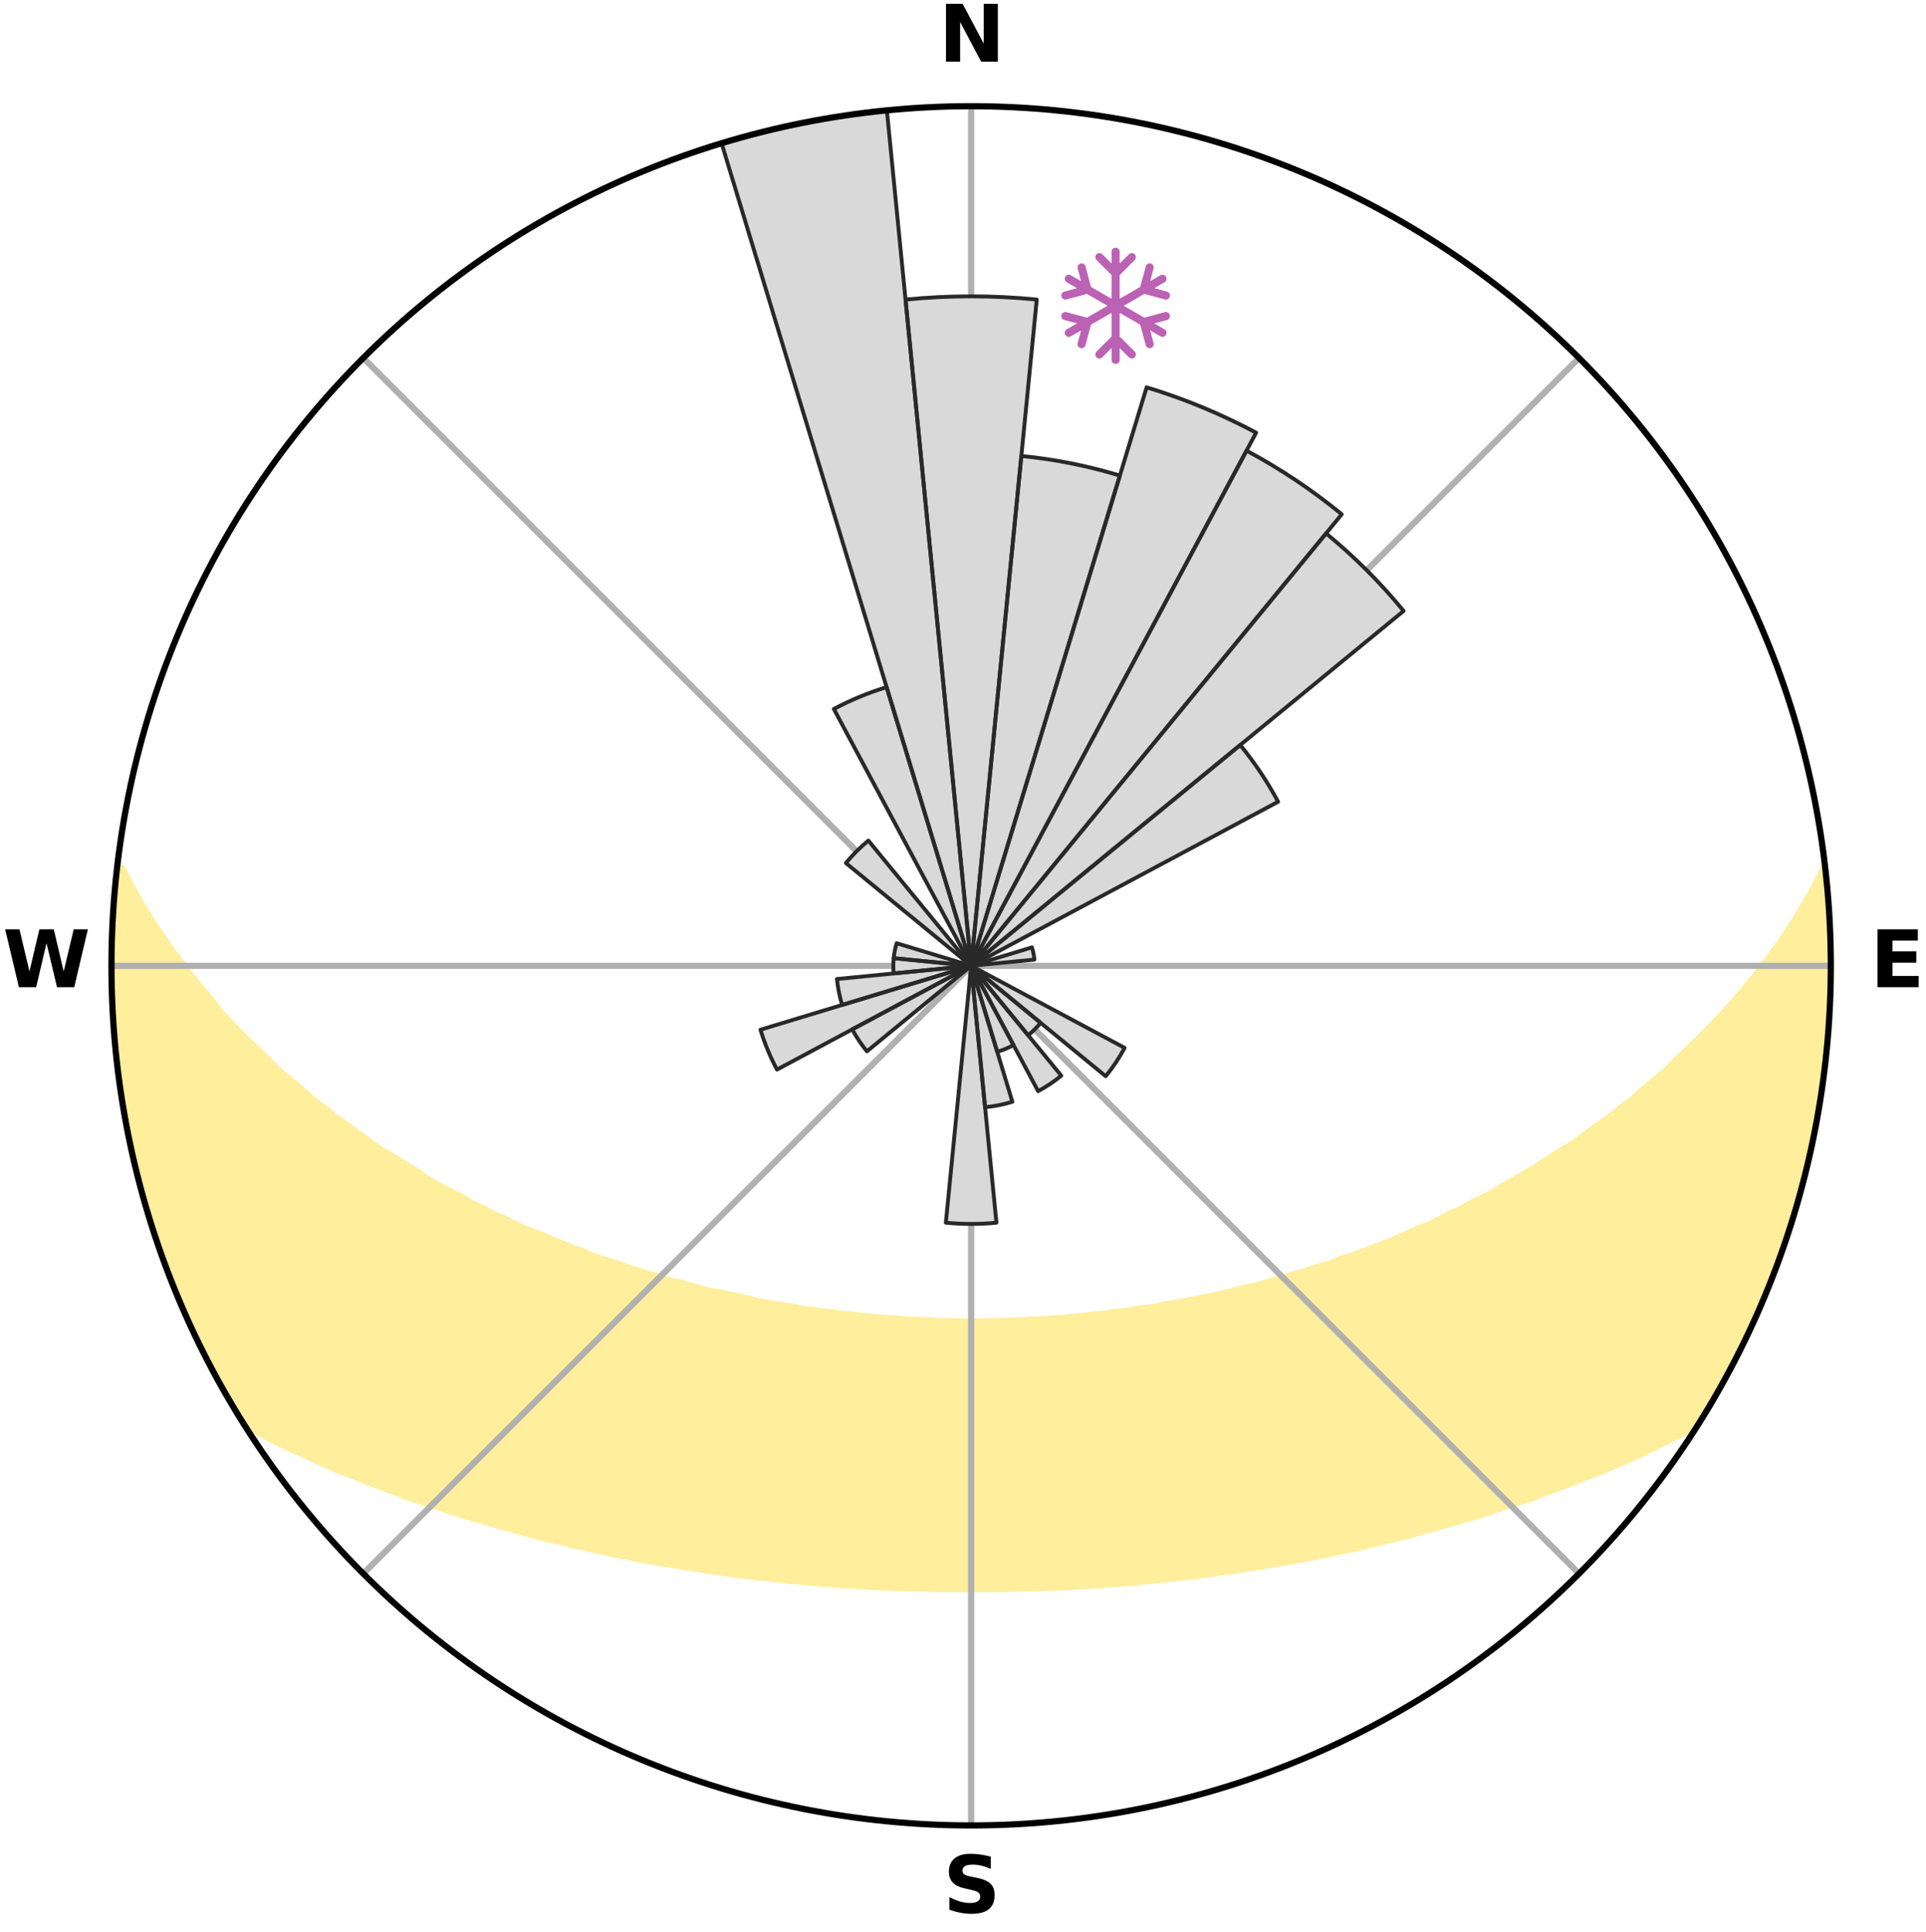 <?xml version="1.0" encoding="utf-8" standalone="no"?>
<!DOCTYPE svg PUBLIC "-//W3C//DTD SVG 1.1//EN"
  "http://www.w3.org/Graphics/SVG/1.1/DTD/svg11.dtd">
<svg xmlns:xlink="http://www.w3.org/1999/xlink" width="248.41pt" height="249.158pt" viewBox="0 0 248.41 249.158" xmlns="http://www.w3.org/2000/svg" version="1.1">
 <title>Ski Rose for Ski Denton</title>
 <defs>
  <style type="text/css">*{stroke-linejoin: round; stroke-linecap: butt}</style>
 </defs>
 <g id="figure_1">
  <g id="patch_1">
   <path d="M 0 249.158 
L 248.41 249.158 
L 248.41 0 
L 0 0 
z
" style="fill: #ffffff"/>
  </g>
  <g id="axes_1">
   <g id="patch_2">
    <path d="M 236.135 124.579 
C 236.135 110.018 233.267 95.599 227.695 82.147 
C 222.122 68.695 213.955 56.471 203.659 46.175 
C 193.363 35.879 181.139 27.711 167.687 22.139 
C 154.235 16.567 139.815 13.699 125.255 13.699 
C 110.694 13.699 96.275 16.567 82.823 22.139 
C 69.371 27.711 57.147 35.879 46.851 46.175 
C 36.555 56.471 28.387 68.695 22.815 82.147 
C 17.243 95.599 14.375 110.018 14.375 124.579 
C 14.375 139.14 17.243 153.559 22.815 167.011 
C 28.387 180.463 36.555 192.687 46.851 202.983 
C 57.147 213.279 69.371 221.447 82.823 227.019 
C 96.275 232.591 110.694 235.459 125.255 235.459 
C 139.815 235.459 154.235 232.591 167.687 227.019 
C 181.139 221.447 193.363 213.279 203.659 202.983 
C 213.955 192.687 222.122 180.463 227.695 167.011 
C 233.267 153.559 236.135 139.14 236.135 124.579 
M 125.255 124.579 
C 125.255 124.579 125.255 124.579 125.255 124.579 
C 125.255 124.579 125.255 124.579 125.255 124.579 
C 125.255 124.579 125.255 124.579 125.255 124.579 
C 125.255 124.579 125.255 124.579 125.255 124.579 
C 125.255 124.579 125.255 124.579 125.255 124.579 
C 125.255 124.579 125.255 124.579 125.255 124.579 
C 125.255 124.579 125.255 124.579 125.255 124.579 
C 125.255 124.579 125.255 124.579 125.255 124.579 
C 125.255 124.579 125.255 124.579 125.255 124.579 
C 125.255 124.579 125.255 124.579 125.255 124.579 
C 125.255 124.579 125.255 124.579 125.255 124.579 
C 125.255 124.579 125.255 124.579 125.255 124.579 
C 125.255 124.579 125.255 124.579 125.255 124.579 
C 125.255 124.579 125.255 124.579 125.255 124.579 
C 125.255 124.579 125.255 124.579 125.255 124.579 
C 125.255 124.579 125.255 124.579 125.255 124.579 
z
" style="fill: #ffffff"/>
   </g>
   <g id="PolyCollection_1">
    <defs>
     <path id="m2dd7dc59c1" d="M 235.232 -137.109 
L 235.232 -137.109 
L 234.239 -135.073 
L 233.144 -133.07 
L 231.973 -131.106 
L 230.742 -129.185 
L 229.461 -127.308 
L 228.139 -125.477 
L 226.779 -123.693 
L 225.384 -121.957 
L 223.958 -120.27 
L 222.503 -118.631 
L 221.021 -117.042 
L 219.514 -115.503 
L 217.985 -114.014 
L 216.436 -112.575 
L 215.091 -111.153 
L 213.504 -109.811 
L 211.902 -108.52 
L 210.507 -107.234 
L 208.878 -106.04 
L 207.457 -104.844 
L 205.808 -103.747 
L 204.366 -102.64 
L 202.915 -101.575 
L 201.247 -100.619 
L 199.785 -99.642 
L 198.317 -98.706 
L 196.846 -97.812 
L 195.374 -96.958 
L 193.9 -96.145 
L 192.62 -95.288 
L 191.146 -94.551 
L 189.676 -93.852 
L 188.393 -93.1 
L 186.929 -92.474 
L 185.648 -91.788 
L 184.369 -91.134 
L 182.922 -90.61 
L 181.651 -90.019 
L 180.385 -89.457 
L 179.123 -88.925 
L 177.866 -88.42 
L 176.617 -87.943 
L 175.374 -87.493 
L 174.139 -87.069 
L 172.913 -86.67 
L 171.833 -86.183 
L 170.622 -85.832 
L 169.422 -85.503 
L 168.358 -85.083 
L 167.177 -84.797 
L 166.124 -84.417 
L 164.964 -84.171 
L 163.925 -83.829 
L 162.892 -83.505 
L 161.865 -83.199 
L 160.748 -83.022 
L 159.737 -82.749 
L 158.733 -82.491 
L 157.737 -82.248 
L 156.748 -82.019 
L 155.766 -81.804 
L 154.792 -81.602 
L 153.826 -81.413 
L 152.868 -81.236 
L 151.917 -81.07 
L 150.975 -80.914 
L 150.041 -80.769 
L 149.167 -80.538 
L 148.246 -80.413 
L 147.333 -80.296 
L 146.429 -80.188 
L 145.571 -80 
L 144.678 -79.908 
L 143.794 -79.822 
L 142.947 -79.664 
L 142.075 -79.592 
L 141.21 -79.524 
L 140.374 -79.392 
L 139.52 -79.336 
L 138.691 -79.221 
L 137.847 -79.174 
L 137.023 -79.075 
L 136.189 -79.037 
L 135.37 -78.953 
L 134.544 -78.922 
L 133.73 -78.851 
L 132.911 -78.826 
L 132.101 -78.769 
L 131.288 -78.75 
L 130.482 -78.705 
L 129.673 -78.69 
L 128.869 -78.657 
L 128.064 -78.646 
L 127.261 -78.625 
L 126.459 -78.612 
L 125.656 -78.608 
L 124.854 -78.608 
L 124.051 -78.617 
L 123.248 -78.626 
L 122.445 -78.646 
L 121.641 -78.658 
L 120.836 -78.691 
L 120.031 -78.731 
L 119.221 -78.751 
L 118.414 -78.804 
L 117.599 -78.829 
L 116.788 -78.894 
L 115.966 -78.924 
L 115.151 -79.003 
L 114.322 -79.04 
L 113.502 -79.133 
L 112.664 -79.178 
L 111.838 -79.286 
L 110.991 -79.34 
L 110.16 -79.464 
L 109.302 -79.528 
L 108.436 -79.596 
L 107.595 -79.746 
L 106.718 -79.827 
L 105.834 -79.913 
L 104.981 -80.091 
L 104.084 -80.193 
L 103.179 -80.302 
L 102.315 -80.512 
L 101.398 -80.639 
L 100.472 -80.776 
L 99.538 -80.921 
L 98.597 -81.077 
L 97.647 -81.243 
L 96.758 -81.525 
L 95.796 -81.716 
L 94.826 -81.92 
L 93.848 -82.136 
L 92.863 -82.366 
L 91.783 -82.499 
L 90.78 -82.757 
L 89.77 -83.031 
L 88.753 -83.321 
L 87.73 -83.628 
L 86.593 -83.838 
L 85.555 -84.18 
L 84.511 -84.541 
L 83.343 -84.807 
L 82.287 -85.206 
L 81.099 -85.513 
L 80.032 -85.955 
L 78.826 -86.306 
L 77.61 -86.681 
L 76.385 -87.08 
L 75.298 -87.613 
L 74.06 -88.062 
L 72.815 -88.538 
L 71.563 -89.041 
L 70.305 -89.572 
L 69.043 -90.132 
L 67.607 -90.622 
L 66.334 -91.243 
L 65.059 -91.895 
L 63.603 -92.485 
L 62.323 -93.203 
L 60.858 -93.863 
L 59.578 -94.648 
L 58.108 -95.383 
L 56.637 -96.157 
L 55.165 -96.97 
L 53.894 -97.898 
L 52.427 -98.789 
L 50.964 -99.722 
L 49.297 -100.63 
L 47.841 -101.648 
L 46.394 -102.709 
L 44.955 -103.812 
L 43.31 -104.906 
L 41.892 -106.098 
L 40.267 -107.288 
L 38.874 -108.569 
L 37.276 -109.856 
L 35.692 -111.194 
L 34.35 -112.611 
L 32.804 -114.046 
L 31.278 -115.53 
L 29.774 -117.065 
L 28.295 -118.649 
L 27.069 -120.292 
L 25.646 -121.971 
L 24.252 -123.698 
L 22.893 -125.472 
L 21.57 -127.294 
L 20.288 -129.162 
L 19.053 -131.075 
L 17.873 -133.03 
L 16.762 -135.026 
L 15.743 -137.056 
L 15.141 -137.125 
L 15.141 -137.125 
L 14.919 -135.203 
L 14.731 -133.277 
L 14.729 -131.339 
L 14.586 -129.411 
L 14.475 -127.48 
L 14.397 -125.547 
L 14.544 -123.613 
L 14.529 -121.68 
L 14.546 -119.745 
L 14.593 -117.811 
L 14.893 -115.893 
L 15.003 -113.963 
L 15.143 -112.033 
L 15.346 -110.109 
L 15.703 -108.206 
L 15.933 -106.285 
L 16.38 -104.4 
L 16.67 -102.487 
L 17.031 -100.586 
L 17.523 -98.715 
L 17.948 -96.828 
L 18.495 -94.972 
L 18.982 -93.1 
L 19.585 -91.261 
L 20.135 -89.407 
L 20.746 -87.571 
L 21.481 -85.78 
L 22.126 -83.955 
L 22.825 -82.151 
L 23.606 -80.381 
L 24.465 -78.646 
L 25.198 -76.854 
L 26.051 -75.118 
L 26.958 -73.409 
L 27.817 -71.675 
L 28.773 -69.992 
L 29.778 -68.339 
L 30.716 -66.646 
L 32.021 -65.182 
L 33.921 -64.127 
L 35.857 -63.138 
L 37.813 -62.207 
L 39.778 -61.33 
L 41.675 -60.446 
L 43.571 -59.605 
L 45.533 -58.862 
L 47.421 -58.103 
L 49.302 -57.382 
L 51.176 -56.698 
L 52.979 -55.992 
L 54.834 -55.377 
L 56.68 -54.796 
L 58.458 -54.189 
L 60.227 -53.613 
L 62.036 -53.123 
L 63.784 -52.606 
L 65.521 -52.116 
L 67.246 -51.652 
L 68.918 -51.159 
L 70.622 -50.747 
L 72.313 -50.358 
L 73.954 -49.936 
L 75.622 -49.592 
L 77.244 -49.217 
L 78.855 -48.861 
L 80.457 -48.527 
L 82.048 -48.211 
L 83.63 -47.916 
L 85.201 -47.636 
L 86.762 -47.375 
L 88.313 -47.129 
L 89.854 -46.9 
L 91.367 -46.642 
L 92.889 -46.44 
L 94.386 -46.213 
L 95.891 -46.041 
L 97.373 -45.843 
L 98.86 -45.693 
L 100.328 -45.521 
L 101.79 -45.362 
L 103.254 -45.247 
L 104.703 -45.111 
L 106.146 -44.987 
L 107.585 -44.874 
L 109.018 -44.772 
L 110.446 -44.68 
L 111.871 -44.598 
L 113.291 -44.527 
L 114.708 -44.464 
L 116.121 -44.411 
L 117.531 -44.367 
L 118.939 -44.332 
L 120.345 -44.306 
L 121.749 -44.288 
L 123.152 -44.279 
L 124.554 -44.277 
L 125.956 -44.276 
L 127.358 -44.277 
L 128.76 -44.287 
L 130.165 -44.305 
L 131.57 -44.331 
L 132.978 -44.367 
L 134.389 -44.411 
L 135.802 -44.464 
L 137.219 -44.526 
L 138.639 -44.598 
L 140.063 -44.68 
L 141.492 -44.772 
L 142.925 -44.874 
L 144.363 -44.987 
L 145.806 -45.112 
L 147.255 -45.248 
L 148.719 -45.366 
L 150.18 -45.525 
L 151.648 -45.697 
L 153.136 -45.844 
L 154.618 -46.043 
L 156.122 -46.218 
L 157.619 -46.445 
L 159.142 -46.644 
L 160.654 -46.902 
L 162.194 -47.134 
L 163.746 -47.378 
L 165.306 -47.641 
L 166.878 -47.918 
L 168.459 -48.217 
L 170.051 -48.53 
L 171.651 -48.867 
L 173.264 -49.22 
L 174.92 -49.543 
L 176.551 -49.942 
L 178.194 -50.361 
L 179.885 -50.75 
L 181.589 -51.163 
L 183.259 -51.658 
L 184.984 -52.122 
L 186.721 -52.612 
L 188.468 -53.129 
L 190.279 -53.617 
L 192.048 -54.193 
L 193.826 -54.8 
L 195.669 -55.383 
L 197.526 -55.996 
L 199.33 -56.702 
L 201.201 -57.387 
L 203.084 -58.107 
L 204.97 -58.867 
L 206.931 -59.611 
L 208.829 -60.45 
L 210.798 -61.281 
L 212.689 -62.213 
L 214.645 -63.143 
L 216.581 -64.131 
L 218.482 -65.187 
L 219.787 -66.65 
L 220.752 -68.327 
L 221.725 -69.999 
L 222.684 -71.679 
L 223.592 -73.388 
L 224.449 -75.123 
L 225.25 -76.884 
L 226.134 -78.606 
L 226.933 -80.368 
L 227.691 -82.149 
L 228.404 -83.948 
L 229.059 -85.768 
L 229.763 -87.571 
L 230.35 -89.415 
L 230.968 -91.248 
L 231.474 -93.116 
L 232.054 -94.961 
L 232.589 -96.821 
L 232.994 -98.713 
L 233.432 -100.597 
L 233.827 -102.49 
L 234.178 -104.391 
L 234.596 -106.282 
L 234.867 -108.197 
L 235.167 -110.109 
L 235.351 -112.035 
L 235.621 -113.952 
L 235.792 -115.88 
L 235.858 -117.814 
L 236.019 -119.743 
L 236.07 -121.677 
L 236.025 -123.612 
L 236.083 -125.546 
L 235.968 -127.478 
L 236.014 -129.415 
L 235.833 -131.342 
L 235.755 -133.276 
L 235.568 -135.201 
L 235.232 -137.109 
z
" style="stroke: #ffee9c"/>
    </defs>
    <g clip-path="url(#p3e08932ae8)">
     <use xlink:href="#m2dd7dc59c1" x="0" y="249.158" style="fill: #ffee9c; stroke: #ffee9c"/>
    </g>
   </g>
   <g id="matplotlib.axis_1">
    <g id="xtick_1">
     <g id="line2d_1">
      <path d="M 125.255 124.579 
L 125.255 13.699 
" clip-path="url(#p3e08932ae8)" style="fill: none; stroke: #b0b0b0; stroke-width: 0.8; stroke-linecap: square"/>
     </g>
     <g id="text_1">
      <!-- N -->
      <g transform="translate(121.07 7.958) scale(0.1 -0.1)">
       <defs>
        <path id="DejaVuSans-Bold-4e" d="M 588 4666 
L 1931 4666 
L 3628 1466 
L 3628 4666 
L 4769 4666 
L 4769 0 
L 3425 0 
L 1728 3200 
L 1728 0 
L 588 0 
L 588 4666 
z
" transform="scale(0.016)"/>
       </defs>
       <use xlink:href="#DejaVuSans-Bold-4e"/>
      </g>
     </g>
    </g>
    <g id="xtick_2">
     <g id="line2d_2">
      <path d="M 125.255 124.579 
L 203.659 46.175 
" clip-path="url(#p3e08932ae8)" style="fill: none; stroke: #b0b0b0; stroke-width: 0.8; stroke-linecap: square"/>
     </g>
    </g>
    <g id="xtick_3">
     <g id="line2d_3">
      <path d="M 125.255 124.579 
L 236.135 124.579 
" clip-path="url(#p3e08932ae8)" style="fill: none; stroke: #b0b0b0; stroke-width: 0.8; stroke-linecap: square"/>
     </g>
     <g id="text_2">
      <!-- E -->
      <g transform="translate(241.219 127.338) scale(0.1 -0.1)">
       <defs>
        <path id="DejaVuSans-Bold-45" d="M 588 4666 
L 3834 4666 
L 3834 3756 
L 1791 3756 
L 1791 2888 
L 3713 2888 
L 3713 1978 
L 1791 1978 
L 1791 909 
L 3903 909 
L 3903 0 
L 588 0 
L 588 4666 
z
" transform="scale(0.016)"/>
       </defs>
       <use xlink:href="#DejaVuSans-Bold-45"/>
      </g>
     </g>
    </g>
    <g id="xtick_4">
     <g id="line2d_4">
      <path d="M 125.255 124.579 
L 203.659 202.983 
" clip-path="url(#p3e08932ae8)" style="fill: none; stroke: #b0b0b0; stroke-width: 0.8; stroke-linecap: square"/>
     </g>
    </g>
    <g id="xtick_5">
     <g id="line2d_5">
      <path d="M 125.255 124.579 
L 125.255 235.459 
" clip-path="url(#p3e08932ae8)" style="fill: none; stroke: #b0b0b0; stroke-width: 0.8; stroke-linecap: square"/>
     </g>
     <g id="text_3">
      <!-- S -->
      <g transform="translate(121.654 246.718) scale(0.1 -0.1)">
       <defs>
        <path id="DejaVuSans-Bold-53" d="M 3834 4519 
L 3834 3531 
Q 3450 3703 3084 3790 
Q 2719 3878 2394 3878 
Q 1963 3878 1756 3759 
Q 1550 3641 1550 3391 
Q 1550 3203 1689 3098 
Q 1828 2994 2194 2919 
L 2706 2816 
Q 3484 2659 3812 2340 
Q 4141 2022 4141 1434 
Q 4141 663 3683 286 
Q 3225 -91 2284 -91 
Q 1841 -91 1394 -6 
Q 947 78 500 244 
L 500 1259 
Q 947 1022 1364 901 
Q 1781 781 2169 781 
Q 2563 781 2772 912 
Q 2981 1044 2981 1288 
Q 2981 1506 2839 1625 
Q 2697 1744 2272 1838 
L 1806 1941 
Q 1106 2091 782 2419 
Q 459 2747 459 3303 
Q 459 4000 909 4375 
Q 1359 4750 2203 4750 
Q 2588 4750 2994 4692 
Q 3400 4634 3834 4519 
z
" transform="scale(0.016)"/>
       </defs>
       <use xlink:href="#DejaVuSans-Bold-53"/>
      </g>
     </g>
    </g>
    <g id="xtick_6">
     <g id="line2d_6">
      <path d="M 125.255 124.579 
L 46.851 202.983 
" clip-path="url(#p3e08932ae8)" style="fill: none; stroke: #b0b0b0; stroke-width: 0.8; stroke-linecap: square"/>
     </g>
    </g>
    <g id="xtick_7">
     <g id="line2d_7">
      <path d="M 125.255 124.579 
L 14.375 124.579 
" clip-path="url(#p3e08932ae8)" style="fill: none; stroke: #b0b0b0; stroke-width: 0.8; stroke-linecap: square"/>
     </g>
     <g id="text_4">
      <!-- W -->
      <g transform="translate(0.36 127.338) scale(0.1 -0.1)">
       <defs>
        <path id="DejaVuSans-Bold-57" d="M 191 4666 
L 1344 4666 
L 2150 1275 
L 2950 4666 
L 4109 4666 
L 4909 1275 
L 5716 4666 
L 6859 4666 
L 5759 0 
L 4372 0 
L 3525 3547 
L 2688 0 
L 1300 0 
L 191 4666 
z
" transform="scale(0.016)"/>
       </defs>
       <use xlink:href="#DejaVuSans-Bold-57"/>
      </g>
     </g>
    </g>
    <g id="xtick_8">
     <g id="line2d_8">
      <path d="M 125.255 124.579 
L 46.851 46.175 
" clip-path="url(#p3e08932ae8)" style="fill: none; stroke: #b0b0b0; stroke-width: 0.8; stroke-linecap: square"/>
     </g>
    </g>
   </g>
   <g id="matplotlib.axis_2"/>
   <g id="patch_3">
    <path d="M 125.255 124.579 
C 125.255 124.579 125.255 124.579 125.255 124.579 
C 125.255 124.579 125.255 124.579 125.255 124.579 
L 133.719 38.64 
C 130.906 38.363 128.081 38.224 125.255 38.224 
C 122.428 38.224 119.603 38.363 116.791 38.64 
z
" clip-path="url(#p3e08932ae8)" style="fill: #d9d9d9"/>
   </g>
   <g id="patch_4">
    <path d="M 125.255 124.579 
C 125.255 124.579 125.255 124.579 125.255 124.579 
C 125.255 124.579 125.255 124.579 125.255 124.579 
L 144.437 61.342 
C 142.368 60.714 140.268 60.189 138.147 59.767 
C 136.025 59.345 133.885 59.027 131.732 58.815 
z
" clip-path="url(#p3e08932ae8)" style="fill: #d9d9d9"/>
   </g>
   <g id="patch_5">
    <path d="M 125.255 124.579 
C 125.255 124.579 125.255 124.579 125.255 124.579 
C 125.255 124.579 125.255 124.579 125.255 124.579 
L 162.012 55.812 
C 159.761 54.609 157.452 53.517 155.094 52.54 
C 152.736 51.563 150.332 50.703 147.89 49.962 
z
" clip-path="url(#p3e08932ae8)" style="fill: #d9d9d9"/>
   </g>
   <g id="patch_6">
    <path d="M 125.255 124.579 
C 125.255 124.579 125.255 124.579 125.255 124.579 
C 125.255 124.579 125.255 124.579 125.255 124.579 
L 173.053 66.336 
C 171.147 64.772 169.165 63.302 167.114 61.932 
C 165.064 60.562 162.947 59.293 160.772 58.13 
z
" clip-path="url(#p3e08932ae8)" style="fill: #d9d9d9"/>
   </g>
   <g id="patch_7">
    <path d="M 125.255 124.579 
C 125.255 124.579 125.255 124.579 125.255 124.579 
C 125.255 124.579 125.255 124.579 125.255 124.579 
L 181.033 78.803 
C 179.535 76.977 177.948 75.226 176.278 73.556 
C 174.608 71.886 172.856 70.299 171.031 68.801 
z
" clip-path="url(#p3e08932ae8)" style="fill: #d9d9d9"/>
   </g>
   <g id="patch_8">
    <path d="M 125.255 124.579 
C 125.255 124.579 125.255 124.579 125.255 124.579 
C 125.255 124.579 125.255 124.579 125.255 124.579 
L 164.848 103.416 
C 164.155 102.12 163.399 100.859 162.583 99.637 
C 161.766 98.415 160.891 97.235 159.958 96.099 
z
" clip-path="url(#p3e08932ae8)" style="fill: #d9d9d9"/>
   </g>
   <g id="patch_9">
    <path d="M 125.255 124.579 
C 125.255 124.579 125.255 124.579 125.255 124.579 
C 125.255 124.579 125.255 124.579 125.255 124.579 
L 125.255 124.579 
C 125.255 124.579 125.255 124.579 125.255 124.579 
C 125.255 124.579 125.255 124.579 125.255 124.579 
z
" clip-path="url(#p3e08932ae8)" style="fill: #d9d9d9"/>
   </g>
   <g id="patch_10">
    <path d="M 125.255 124.579 
C 125.255 124.579 125.255 124.579 125.255 124.579 
C 125.255 124.579 125.255 124.579 125.255 124.579 
L 133.412 123.776 
C 133.386 123.509 133.346 123.243 133.294 122.98 
C 133.241 122.717 133.176 122.456 133.098 122.2 
z
" clip-path="url(#p3e08932ae8)" style="fill: #d9d9d9"/>
   </g>
   <g id="patch_11">
    <path d="M 125.255 124.579 
C 125.255 124.579 125.255 124.579 125.255 124.579 
C 125.255 124.579 125.255 124.579 125.255 124.579 
L 125.255 124.579 
C 125.255 124.579 125.255 124.579 125.255 124.579 
C 125.255 124.579 125.255 124.579 125.255 124.579 
z
" clip-path="url(#p3e08932ae8)" style="fill: #d9d9d9"/>
   </g>
   <g id="patch_12">
    <path d="M 125.255 124.579 
C 125.255 124.579 125.255 124.579 125.255 124.579 
C 125.255 124.579 125.255 124.579 125.255 124.579 
L 125.255 124.579 
C 125.255 124.579 125.255 124.579 125.255 124.579 
C 125.255 124.579 125.255 124.579 125.255 124.579 
z
" clip-path="url(#p3e08932ae8)" style="fill: #d9d9d9"/>
   </g>
   <g id="patch_13">
    <path d="M 125.255 124.579 
C 125.255 124.579 125.255 124.579 125.255 124.579 
C 125.255 124.579 125.255 124.579 125.255 124.579 
L 125.255 124.579 
C 125.255 124.579 125.255 124.579 125.255 124.579 
C 125.255 124.579 125.255 124.579 125.255 124.579 
z
" clip-path="url(#p3e08932ae8)" style="fill: #d9d9d9"/>
   </g>
   <g id="patch_14">
    <path d="M 125.255 124.579 
C 125.255 124.579 125.255 124.579 125.255 124.579 
C 125.255 124.579 125.255 124.579 125.255 124.579 
L 142.607 138.819 
C 143.073 138.251 143.511 137.661 143.919 137.05 
C 144.327 136.439 144.705 135.808 145.051 135.161 
z
" clip-path="url(#p3e08932ae8)" style="fill: #d9d9d9"/>
   </g>
   <g id="patch_15">
    <path d="M 125.255 124.579 
C 125.255 124.579 125.255 124.579 125.255 124.579 
C 125.255 124.579 125.255 124.579 125.255 124.579 
L 132.608 133.539 
C 132.902 133.299 133.183 133.044 133.451 132.776 
C 133.72 132.507 133.975 132.226 134.215 131.933 
z
" clip-path="url(#p3e08932ae8)" style="fill: #d9d9d9"/>
   </g>
   <g id="patch_16">
    <path d="M 125.255 124.579 
C 125.255 124.579 125.255 124.579 125.255 124.579 
C 125.255 124.579 125.255 124.579 125.255 124.579 
L 133.895 140.743 
C 134.424 140.46 134.938 140.151 135.437 139.818 
C 135.936 139.485 136.418 139.127 136.882 138.747 
z
" clip-path="url(#p3e08932ae8)" style="fill: #d9d9d9"/>
   </g>
   <g id="patch_17">
    <path d="M 125.255 124.579 
C 125.255 124.579 125.255 124.579 125.255 124.579 
C 125.255 124.579 125.255 124.579 125.255 124.579 
L 128.62 135.672 
C 128.983 135.561 129.34 135.433 129.691 135.288 
C 130.041 135.143 130.384 134.981 130.719 134.802 
z
" clip-path="url(#p3e08932ae8)" style="fill: #d9d9d9"/>
   </g>
   <g id="patch_18">
    <path d="M 125.255 124.579 
C 125.255 124.579 125.255 124.579 125.255 124.579 
C 125.255 124.579 125.255 124.579 125.255 124.579 
L 127.051 142.819 
C 127.648 142.76 128.242 142.672 128.83 142.555 
C 129.419 142.438 130.001 142.292 130.575 142.118 
z
" clip-path="url(#p3e08932ae8)" style="fill: #d9d9d9"/>
   </g>
   <g id="patch_19">
    <path d="M 125.255 124.579 
C 125.255 124.579 125.255 124.579 125.255 124.579 
C 125.255 124.579 125.255 124.579 125.255 124.579 
L 121.991 157.713 
C 123.076 157.82 124.165 157.873 125.255 157.873 
C 126.345 157.873 127.434 157.82 128.518 157.713 
z
" clip-path="url(#p3e08932ae8)" style="fill: #d9d9d9"/>
   </g>
   <g id="patch_20">
    <path d="M 125.255 124.579 
C 125.255 124.579 125.255 124.579 125.255 124.579 
C 125.255 124.579 125.255 124.579 125.255 124.579 
L 125.255 124.579 
C 125.255 124.579 125.255 124.579 125.255 124.579 
C 125.255 124.579 125.255 124.579 125.255 124.579 
z
" clip-path="url(#p3e08932ae8)" style="fill: #d9d9d9"/>
   </g>
   <g id="patch_21">
    <path d="M 125.255 124.579 
C 125.255 124.579 125.255 124.579 125.255 124.579 
C 125.255 124.579 125.255 124.579 125.255 124.579 
L 125.255 124.579 
C 125.255 124.579 125.255 124.579 125.255 124.579 
C 125.255 124.579 125.255 124.579 125.255 124.579 
z
" clip-path="url(#p3e08932ae8)" style="fill: #d9d9d9"/>
   </g>
   <g id="patch_22">
    <path d="M 125.255 124.579 
C 125.255 124.579 125.255 124.579 125.255 124.579 
C 125.255 124.579 125.255 124.579 125.255 124.579 
L 125.255 124.579 
C 125.255 124.579 125.255 124.579 125.255 124.579 
C 125.255 124.579 125.255 124.579 125.255 124.579 
z
" clip-path="url(#p3e08932ae8)" style="fill: #d9d9d9"/>
   </g>
   <g id="patch_23">
    <path d="M 125.255 124.579 
C 125.255 124.579 125.255 124.579 125.255 124.579 
C 125.255 124.579 125.255 124.579 125.255 124.579 
L 125.255 124.579 
C 125.255 124.579 125.255 124.579 125.255 124.579 
C 125.255 124.579 125.255 124.579 125.255 124.579 
z
" clip-path="url(#p3e08932ae8)" style="fill: #d9d9d9"/>
   </g>
   <g id="patch_24">
    <path d="M 125.255 124.579 
C 125.255 124.579 125.255 124.579 125.255 124.579 
C 125.255 124.579 125.255 124.579 125.255 124.579 
L 109.921 132.775 
C 110.189 133.277 110.482 133.766 110.798 134.239 
C 111.114 134.712 111.453 135.17 111.814 135.609 
z
" clip-path="url(#p3e08932ae8)" style="fill: #d9d9d9"/>
   </g>
   <g id="patch_25">
    <path d="M 125.255 124.579 
C 125.255 124.579 125.255 124.579 125.255 124.579 
C 125.255 124.579 125.255 124.579 125.255 124.579 
L 98.084 132.821 
C 98.354 133.711 98.667 134.586 99.023 135.445 
C 99.378 136.303 99.776 137.144 100.214 137.964 
z
" clip-path="url(#p3e08932ae8)" style="fill: #d9d9d9"/>
   </g>
   <g id="patch_26">
    <path d="M 125.255 124.579 
C 125.255 124.579 125.255 124.579 125.255 124.579 
C 125.255 124.579 125.255 124.579 125.255 124.579 
L 107.951 126.283 
C 108.007 126.85 108.091 127.413 108.202 127.971 
C 108.313 128.529 108.451 129.082 108.616 129.626 
z
" clip-path="url(#p3e08932ae8)" style="fill: #d9d9d9"/>
   </g>
   <g id="patch_27">
    <path d="M 125.255 124.579 
C 125.255 124.579 125.255 124.579 125.255 124.579 
C 125.255 124.579 125.255 124.579 125.255 124.579 
L 115.265 123.595 
C 115.232 123.922 115.216 124.25 115.216 124.579 
C 115.216 124.908 115.232 125.236 115.265 125.563 
z
" clip-path="url(#p3e08932ae8)" style="fill: #d9d9d9"/>
   </g>
   <g id="patch_28">
    <path d="M 125.255 124.579 
C 125.255 124.579 125.255 124.579 125.255 124.579 
C 125.255 124.579 125.255 124.579 125.255 124.579 
L 115.648 121.665 
C 115.553 121.979 115.473 122.298 115.409 122.621 
C 115.345 122.943 115.297 123.268 115.265 123.595 
z
" clip-path="url(#p3e08932ae8)" style="fill: #d9d9d9"/>
   </g>
   <g id="patch_29">
    <path d="M 125.255 124.579 
C 125.255 124.579 125.255 124.579 125.255 124.579 
C 125.255 124.579 125.255 124.579 125.255 124.579 
L 125.255 124.579 
C 125.255 124.579 125.255 124.579 125.255 124.579 
C 125.255 124.579 125.255 124.579 125.255 124.579 
z
" clip-path="url(#p3e08932ae8)" style="fill: #d9d9d9"/>
   </g>
   <g id="patch_30">
    <path d="M 125.255 124.579 
C 125.255 124.579 125.255 124.579 125.255 124.579 
C 125.255 124.579 125.255 124.579 125.255 124.579 
L 125.255 124.579 
C 125.255 124.579 125.255 124.579 125.255 124.579 
C 125.255 124.579 125.255 124.579 125.255 124.579 
z
" clip-path="url(#p3e08932ae8)" style="fill: #d9d9d9"/>
   </g>
   <g id="patch_31">
    <path d="M 125.255 124.579 
C 125.255 124.579 125.255 124.579 125.255 124.579 
C 125.255 124.579 125.255 124.579 125.255 124.579 
L 111.998 108.425 
C 111.469 108.859 110.962 109.319 110.478 109.803 
C 109.995 110.286 109.535 110.793 109.101 111.322 
z
" clip-path="url(#p3e08932ae8)" style="fill: #d9d9d9"/>
   </g>
   <g id="patch_32">
    <path d="M 125.255 124.579 
C 125.255 124.579 125.255 124.579 125.255 124.579 
C 125.255 124.579 125.255 124.579 125.255 124.579 
L 125.255 124.579 
C 125.255 124.579 125.255 124.579 125.255 124.579 
C 125.255 124.579 125.255 124.579 125.255 124.579 
z
" clip-path="url(#p3e08932ae8)" style="fill: #d9d9d9"/>
   </g>
   <g id="patch_33">
    <path d="M 125.255 124.579 
C 125.255 124.579 125.255 124.579 125.255 124.579 
C 125.255 124.579 125.255 124.579 125.255 124.579 
L 114.351 88.635 
C 113.175 88.992 112.017 89.407 110.881 89.877 
C 109.745 90.348 108.633 90.874 107.549 91.453 
z
" clip-path="url(#p3e08932ae8)" style="fill: #d9d9d9"/>
   </g>
   <g id="patch_34">
    <path d="M 125.255 124.579 
C 125.255 124.579 125.255 124.579 125.255 124.579 
C 125.255 124.579 125.255 124.579 125.255 124.579 
L 114.387 14.233 
C 110.775 14.589 107.183 15.122 103.623 15.83 
C 100.064 16.538 96.541 17.42 93.068 18.474 
z
" clip-path="url(#p3e08932ae8)" style="fill: #d9d9d9"/>
   </g>
   <g id="patch_35">
    <path d="M 116.791 38.64 
C 119.603 38.363 122.428 38.224 125.255 38.224 
C 128.081 38.224 130.906 38.363 133.719 38.64 
L 133.719 38.64 
C 130.906 38.363 128.081 38.224 125.255 38.224 
C 122.428 38.224 119.603 38.363 116.791 38.64 
z
" clip-path="url(#p3e08932ae8)" style="fill: #badbb8"/>
   </g>
   <g id="patch_36">
    <path d="M 131.732 58.815 
C 133.885 59.027 136.025 59.345 138.147 59.767 
C 140.268 60.189 142.368 60.714 144.437 61.342 
L 144.437 61.342 
C 142.368 60.714 140.268 60.189 138.147 59.767 
C 136.025 59.345 133.885 59.027 131.732 58.815 
z
" clip-path="url(#p3e08932ae8)" style="fill: #badbb8"/>
   </g>
   <g id="patch_37">
    <path d="M 147.89 49.962 
C 150.332 50.703 152.736 51.563 155.094 52.54 
C 157.452 53.517 159.761 54.609 162.012 55.812 
L 162.012 55.812 
C 159.761 54.609 157.452 53.517 155.094 52.54 
C 152.736 51.563 150.332 50.703 147.89 49.962 
z
" clip-path="url(#p3e08932ae8)" style="fill: #badbb8"/>
   </g>
   <g id="patch_38">
    <path d="M 160.772 58.13 
C 162.947 59.293 165.064 60.562 167.114 61.932 
C 169.165 63.302 171.147 64.772 173.053 66.336 
L 173.053 66.336 
C 171.147 64.772 169.165 63.302 167.114 61.932 
C 165.064 60.562 162.947 59.293 160.772 58.13 
z
" clip-path="url(#p3e08932ae8)" style="fill: #badbb8"/>
   </g>
   <g id="patch_39">
    <path d="M 171.031 68.801 
C 172.856 70.299 174.608 71.886 176.278 73.556 
C 177.948 75.226 179.535 76.977 181.033 78.803 
L 181.033 78.803 
C 179.535 76.977 177.948 75.226 176.278 73.556 
C 174.608 71.886 172.856 70.299 171.031 68.801 
z
" clip-path="url(#p3e08932ae8)" style="fill: #badbb8"/>
   </g>
   <g id="patch_40">
    <path d="M 159.958 96.099 
C 160.891 97.235 161.766 98.415 162.583 99.637 
C 163.399 100.859 164.155 102.12 164.848 103.416 
L 164.848 103.416 
C 164.155 102.12 163.399 100.859 162.583 99.637 
C 161.766 98.415 160.891 97.235 159.958 96.099 
z
" clip-path="url(#p3e08932ae8)" style="fill: #badbb8"/>
   </g>
   <g id="patch_41">
    <path d="M 125.255 124.579 
C 125.255 124.579 125.255 124.579 125.255 124.579 
C 125.255 124.579 125.255 124.579 125.255 124.579 
L 125.255 124.579 
C 125.255 124.579 125.255 124.579 125.255 124.579 
C 125.255 124.579 125.255 124.579 125.255 124.579 
z
" clip-path="url(#p3e08932ae8)" style="fill: #badbb8"/>
   </g>
   <g id="patch_42">
    <path d="M 133.098 122.2 
C 133.176 122.456 133.241 122.717 133.294 122.98 
C 133.346 123.243 133.386 123.509 133.412 123.776 
L 133.412 123.776 
C 133.386 123.509 133.346 123.243 133.294 122.98 
C 133.241 122.717 133.176 122.456 133.098 122.2 
z
" clip-path="url(#p3e08932ae8)" style="fill: #badbb8"/>
   </g>
   <g id="patch_43">
    <path d="M 125.255 124.579 
C 125.255 124.579 125.255 124.579 125.255 124.579 
C 125.255 124.579 125.255 124.579 125.255 124.579 
L 125.255 124.579 
C 125.255 124.579 125.255 124.579 125.255 124.579 
C 125.255 124.579 125.255 124.579 125.255 124.579 
z
" clip-path="url(#p3e08932ae8)" style="fill: #badbb8"/>
   </g>
   <g id="patch_44">
    <path d="M 125.255 124.579 
C 125.255 124.579 125.255 124.579 125.255 124.579 
C 125.255 124.579 125.255 124.579 125.255 124.579 
L 125.255 124.579 
C 125.255 124.579 125.255 124.579 125.255 124.579 
C 125.255 124.579 125.255 124.579 125.255 124.579 
z
" clip-path="url(#p3e08932ae8)" style="fill: #badbb8"/>
   </g>
   <g id="patch_45">
    <path d="M 125.255 124.579 
C 125.255 124.579 125.255 124.579 125.255 124.579 
C 125.255 124.579 125.255 124.579 125.255 124.579 
L 125.255 124.579 
C 125.255 124.579 125.255 124.579 125.255 124.579 
C 125.255 124.579 125.255 124.579 125.255 124.579 
z
" clip-path="url(#p3e08932ae8)" style="fill: #badbb8"/>
   </g>
   <g id="patch_46">
    <path d="M 145.051 135.161 
C 144.705 135.808 144.327 136.439 143.919 137.05 
C 143.511 137.661 143.073 138.251 142.607 138.819 
L 142.607 138.819 
C 143.073 138.251 143.511 137.661 143.919 137.05 
C 144.327 136.439 144.705 135.808 145.051 135.161 
z
" clip-path="url(#p3e08932ae8)" style="fill: #badbb8"/>
   </g>
   <g id="patch_47">
    <path d="M 134.215 131.933 
C 133.975 132.226 133.72 132.507 133.451 132.776 
C 133.183 133.044 132.902 133.299 132.608 133.539 
L 132.608 133.539 
C 132.902 133.299 133.183 133.044 133.451 132.776 
C 133.72 132.507 133.975 132.226 134.215 131.933 
z
" clip-path="url(#p3e08932ae8)" style="fill: #badbb8"/>
   </g>
   <g id="patch_48">
    <path d="M 136.882 138.747 
C 136.418 139.127 135.936 139.485 135.437 139.818 
C 134.938 140.151 134.424 140.46 133.895 140.743 
L 133.895 140.743 
C 134.424 140.46 134.938 140.151 135.437 139.818 
C 135.936 139.485 136.418 139.127 136.882 138.747 
z
" clip-path="url(#p3e08932ae8)" style="fill: #badbb8"/>
   </g>
   <g id="patch_49">
    <path d="M 130.719 134.802 
C 130.384 134.981 130.041 135.143 129.691 135.288 
C 129.34 135.433 128.983 135.561 128.62 135.672 
L 128.62 135.672 
C 128.983 135.561 129.34 135.433 129.691 135.288 
C 130.041 135.143 130.384 134.981 130.719 134.802 
z
" clip-path="url(#p3e08932ae8)" style="fill: #badbb8"/>
   </g>
   <g id="patch_50">
    <path d="M 130.575 142.118 
C 130.001 142.292 129.419 142.438 128.83 142.555 
C 128.242 142.672 127.648 142.76 127.051 142.819 
L 127.051 142.819 
C 127.648 142.76 128.242 142.672 128.83 142.555 
C 129.419 142.438 130.001 142.292 130.575 142.118 
z
" clip-path="url(#p3e08932ae8)" style="fill: #badbb8"/>
   </g>
   <g id="patch_51">
    <path d="M 128.518 157.713 
C 127.434 157.82 126.345 157.873 125.255 157.873 
C 124.165 157.873 123.076 157.82 121.991 157.713 
L 121.991 157.713 
C 123.076 157.82 124.165 157.873 125.255 157.873 
C 126.345 157.873 127.434 157.82 128.518 157.713 
z
" clip-path="url(#p3e08932ae8)" style="fill: #badbb8"/>
   </g>
   <g id="patch_52">
    <path d="M 125.255 124.579 
C 125.255 124.579 125.255 124.579 125.255 124.579 
C 125.255 124.579 125.255 124.579 125.255 124.579 
L 125.255 124.579 
C 125.255 124.579 125.255 124.579 125.255 124.579 
C 125.255 124.579 125.255 124.579 125.255 124.579 
z
" clip-path="url(#p3e08932ae8)" style="fill: #badbb8"/>
   </g>
   <g id="patch_53">
    <path d="M 125.255 124.579 
C 125.255 124.579 125.255 124.579 125.255 124.579 
C 125.255 124.579 125.255 124.579 125.255 124.579 
L 125.255 124.579 
C 125.255 124.579 125.255 124.579 125.255 124.579 
C 125.255 124.579 125.255 124.579 125.255 124.579 
z
" clip-path="url(#p3e08932ae8)" style="fill: #badbb8"/>
   </g>
   <g id="patch_54">
    <path d="M 125.255 124.579 
C 125.255 124.579 125.255 124.579 125.255 124.579 
C 125.255 124.579 125.255 124.579 125.255 124.579 
L 125.255 124.579 
C 125.255 124.579 125.255 124.579 125.255 124.579 
C 125.255 124.579 125.255 124.579 125.255 124.579 
z
" clip-path="url(#p3e08932ae8)" style="fill: #badbb8"/>
   </g>
   <g id="patch_55">
    <path d="M 125.255 124.579 
C 125.255 124.579 125.255 124.579 125.255 124.579 
C 125.255 124.579 125.255 124.579 125.255 124.579 
L 125.255 124.579 
C 125.255 124.579 125.255 124.579 125.255 124.579 
C 125.255 124.579 125.255 124.579 125.255 124.579 
z
" clip-path="url(#p3e08932ae8)" style="fill: #badbb8"/>
   </g>
   <g id="patch_56">
    <path d="M 111.814 135.609 
C 111.453 135.17 111.114 134.712 110.798 134.239 
C 110.482 133.766 110.189 133.277 109.921 132.775 
L 109.921 132.775 
C 110.189 133.277 110.482 133.766 110.798 134.239 
C 111.114 134.712 111.453 135.17 111.814 135.609 
z
" clip-path="url(#p3e08932ae8)" style="fill: #badbb8"/>
   </g>
   <g id="patch_57">
    <path d="M 100.214 137.964 
C 99.776 137.144 99.378 136.303 99.023 135.445 
C 98.667 134.586 98.354 133.711 98.084 132.821 
L 98.084 132.821 
C 98.354 133.711 98.667 134.586 99.023 135.445 
C 99.378 136.303 99.776 137.144 100.214 137.964 
z
" clip-path="url(#p3e08932ae8)" style="fill: #badbb8"/>
   </g>
   <g id="patch_58">
    <path d="M 108.616 129.626 
C 108.451 129.082 108.313 128.529 108.202 127.971 
C 108.091 127.413 108.007 126.85 107.951 126.283 
L 107.951 126.283 
C 108.007 126.85 108.091 127.413 108.202 127.971 
C 108.313 128.529 108.451 129.082 108.616 129.626 
z
" clip-path="url(#p3e08932ae8)" style="fill: #badbb8"/>
   </g>
   <g id="patch_59">
    <path d="M 115.265 125.563 
C 115.232 125.236 115.216 124.908 115.216 124.579 
C 115.216 124.25 115.232 123.922 115.265 123.595 
L 115.265 123.595 
C 115.232 123.922 115.216 124.25 115.216 124.579 
C 115.216 124.908 115.232 125.236 115.265 125.563 
z
" clip-path="url(#p3e08932ae8)" style="fill: #badbb8"/>
   </g>
   <g id="patch_60">
    <path d="M 115.265 123.595 
C 115.297 123.268 115.345 122.943 115.409 122.621 
C 115.473 122.298 115.553 121.979 115.648 121.665 
L 115.648 121.665 
C 115.553 121.979 115.473 122.298 115.409 122.621 
C 115.345 122.943 115.297 123.268 115.265 123.595 
z
" clip-path="url(#p3e08932ae8)" style="fill: #badbb8"/>
   </g>
   <g id="patch_61">
    <path d="M 125.255 124.579 
C 125.255 124.579 125.255 124.579 125.255 124.579 
C 125.255 124.579 125.255 124.579 125.255 124.579 
L 125.255 124.579 
C 125.255 124.579 125.255 124.579 125.255 124.579 
C 125.255 124.579 125.255 124.579 125.255 124.579 
z
" clip-path="url(#p3e08932ae8)" style="fill: #badbb8"/>
   </g>
   <g id="patch_62">
    <path d="M 125.255 124.579 
C 125.255 124.579 125.255 124.579 125.255 124.579 
C 125.255 124.579 125.255 124.579 125.255 124.579 
L 125.255 124.579 
C 125.255 124.579 125.255 124.579 125.255 124.579 
C 125.255 124.579 125.255 124.579 125.255 124.579 
z
" clip-path="url(#p3e08932ae8)" style="fill: #badbb8"/>
   </g>
   <g id="patch_63">
    <path d="M 109.101 111.322 
C 109.535 110.793 109.995 110.286 110.478 109.803 
C 110.962 109.319 111.469 108.859 111.998 108.425 
L 111.998 108.425 
C 111.469 108.859 110.962 109.319 110.478 109.803 
C 109.995 110.286 109.535 110.793 109.101 111.322 
z
" clip-path="url(#p3e08932ae8)" style="fill: #badbb8"/>
   </g>
   <g id="patch_64">
    <path d="M 125.255 124.579 
C 125.255 124.579 125.255 124.579 125.255 124.579 
C 125.255 124.579 125.255 124.579 125.255 124.579 
L 125.255 124.579 
C 125.255 124.579 125.255 124.579 125.255 124.579 
C 125.255 124.579 125.255 124.579 125.255 124.579 
z
" clip-path="url(#p3e08932ae8)" style="fill: #badbb8"/>
   </g>
   <g id="patch_65">
    <path d="M 107.549 91.453 
C 108.633 90.874 109.745 90.348 110.881 89.877 
C 112.017 89.407 113.175 88.992 114.351 88.635 
L 114.351 88.635 
C 113.175 88.992 112.017 89.407 110.881 89.877 
C 109.745 90.348 108.633 90.874 107.549 91.453 
z
" clip-path="url(#p3e08932ae8)" style="fill: #badbb8"/>
   </g>
   <g id="patch_66">
    <path d="M 93.068 18.474 
C 96.541 17.42 100.064 16.538 103.623 15.83 
C 107.183 15.122 110.775 14.589 114.387 14.233 
L 114.387 14.233 
C 110.775 14.589 107.183 15.122 103.623 15.83 
C 100.064 16.538 96.541 17.42 93.068 18.474 
z
" clip-path="url(#p3e08932ae8)" style="fill: #badbb8"/>
   </g>
   <g id="patch_67">
    <path d="M 116.791 38.64 
C 119.603 38.363 122.428 38.224 125.255 38.224 
C 128.081 38.224 130.906 38.363 133.719 38.64 
L 133.719 38.64 
C 130.906 38.363 128.081 38.224 125.255 38.224 
C 122.428 38.224 119.603 38.363 116.791 38.64 
z
" clip-path="url(#p3e08932ae8)" style="fill: #a1a1d8"/>
   </g>
   <g id="patch_68">
    <path d="M 131.732 58.815 
C 133.885 59.027 136.025 59.345 138.147 59.767 
C 140.268 60.189 142.368 60.714 144.437 61.342 
L 144.437 61.342 
C 142.368 60.714 140.268 60.189 138.147 59.767 
C 136.025 59.345 133.885 59.027 131.732 58.815 
z
" clip-path="url(#p3e08932ae8)" style="fill: #a1a1d8"/>
   </g>
   <g id="patch_69">
    <path d="M 147.89 49.962 
C 150.332 50.703 152.736 51.563 155.094 52.54 
C 157.452 53.517 159.761 54.609 162.012 55.812 
L 162.012 55.812 
C 159.761 54.609 157.452 53.517 155.094 52.54 
C 152.736 51.563 150.332 50.703 147.89 49.962 
z
" clip-path="url(#p3e08932ae8)" style="fill: #a1a1d8"/>
   </g>
   <g id="patch_70">
    <path d="M 160.772 58.13 
C 162.947 59.293 165.064 60.562 167.114 61.932 
C 169.165 63.302 171.147 64.772 173.053 66.336 
L 173.053 66.336 
C 171.147 64.772 169.165 63.302 167.114 61.932 
C 165.064 60.562 162.947 59.293 160.772 58.13 
z
" clip-path="url(#p3e08932ae8)" style="fill: #a1a1d8"/>
   </g>
   <g id="patch_71">
    <path d="M 171.031 68.801 
C 172.856 70.299 174.608 71.886 176.278 73.556 
C 177.948 75.226 179.535 76.977 181.033 78.803 
L 181.033 78.803 
C 179.535 76.977 177.948 75.226 176.278 73.556 
C 174.608 71.886 172.856 70.299 171.031 68.801 
z
" clip-path="url(#p3e08932ae8)" style="fill: #a1a1d8"/>
   </g>
   <g id="patch_72">
    <path d="M 159.958 96.099 
C 160.891 97.235 161.766 98.415 162.583 99.637 
C 163.399 100.859 164.155 102.12 164.848 103.416 
L 164.848 103.416 
C 164.155 102.12 163.399 100.859 162.583 99.637 
C 161.766 98.415 160.891 97.235 159.958 96.099 
z
" clip-path="url(#p3e08932ae8)" style="fill: #a1a1d8"/>
   </g>
   <g id="patch_73">
    <path d="M 125.255 124.579 
C 125.255 124.579 125.255 124.579 125.255 124.579 
C 125.255 124.579 125.255 124.579 125.255 124.579 
L 125.255 124.579 
C 125.255 124.579 125.255 124.579 125.255 124.579 
C 125.255 124.579 125.255 124.579 125.255 124.579 
z
" clip-path="url(#p3e08932ae8)" style="fill: #a1a1d8"/>
   </g>
   <g id="patch_74">
    <path d="M 133.098 122.2 
C 133.176 122.456 133.241 122.717 133.294 122.98 
C 133.346 123.243 133.386 123.509 133.412 123.776 
L 133.412 123.776 
C 133.386 123.509 133.346 123.243 133.294 122.98 
C 133.241 122.717 133.176 122.456 133.098 122.2 
z
" clip-path="url(#p3e08932ae8)" style="fill: #a1a1d8"/>
   </g>
   <g id="patch_75">
    <path d="M 125.255 124.579 
C 125.255 124.579 125.255 124.579 125.255 124.579 
C 125.255 124.579 125.255 124.579 125.255 124.579 
L 125.255 124.579 
C 125.255 124.579 125.255 124.579 125.255 124.579 
C 125.255 124.579 125.255 124.579 125.255 124.579 
z
" clip-path="url(#p3e08932ae8)" style="fill: #a1a1d8"/>
   </g>
   <g id="patch_76">
    <path d="M 125.255 124.579 
C 125.255 124.579 125.255 124.579 125.255 124.579 
C 125.255 124.579 125.255 124.579 125.255 124.579 
L 125.255 124.579 
C 125.255 124.579 125.255 124.579 125.255 124.579 
C 125.255 124.579 125.255 124.579 125.255 124.579 
z
" clip-path="url(#p3e08932ae8)" style="fill: #a1a1d8"/>
   </g>
   <g id="patch_77">
    <path d="M 125.255 124.579 
C 125.255 124.579 125.255 124.579 125.255 124.579 
C 125.255 124.579 125.255 124.579 125.255 124.579 
L 125.255 124.579 
C 125.255 124.579 125.255 124.579 125.255 124.579 
C 125.255 124.579 125.255 124.579 125.255 124.579 
z
" clip-path="url(#p3e08932ae8)" style="fill: #a1a1d8"/>
   </g>
   <g id="patch_78">
    <path d="M 145.051 135.161 
C 144.705 135.808 144.327 136.439 143.919 137.05 
C 143.511 137.661 143.073 138.251 142.607 138.819 
L 142.607 138.819 
C 143.073 138.251 143.511 137.661 143.919 137.05 
C 144.327 136.439 144.705 135.808 145.051 135.161 
z
" clip-path="url(#p3e08932ae8)" style="fill: #a1a1d8"/>
   </g>
   <g id="patch_79">
    <path d="M 134.215 131.933 
C 133.975 132.226 133.72 132.507 133.451 132.776 
C 133.183 133.044 132.902 133.299 132.608 133.539 
L 132.608 133.539 
C 132.902 133.299 133.183 133.044 133.451 132.776 
C 133.72 132.507 133.975 132.226 134.215 131.933 
z
" clip-path="url(#p3e08932ae8)" style="fill: #a1a1d8"/>
   </g>
   <g id="patch_80">
    <path d="M 136.882 138.747 
C 136.418 139.127 135.936 139.485 135.437 139.818 
C 134.938 140.151 134.424 140.46 133.895 140.743 
L 133.895 140.743 
C 134.424 140.46 134.938 140.151 135.437 139.818 
C 135.936 139.485 136.418 139.127 136.882 138.747 
z
" clip-path="url(#p3e08932ae8)" style="fill: #a1a1d8"/>
   </g>
   <g id="patch_81">
    <path d="M 130.719 134.802 
C 130.384 134.981 130.041 135.143 129.691 135.288 
C 129.34 135.433 128.983 135.561 128.62 135.672 
L 128.62 135.672 
C 128.983 135.561 129.34 135.433 129.691 135.288 
C 130.041 135.143 130.384 134.981 130.719 134.802 
z
" clip-path="url(#p3e08932ae8)" style="fill: #a1a1d8"/>
   </g>
   <g id="patch_82">
    <path d="M 130.575 142.118 
C 130.001 142.292 129.419 142.438 128.83 142.555 
C 128.242 142.672 127.648 142.76 127.051 142.819 
L 127.051 142.819 
C 127.648 142.76 128.242 142.672 128.83 142.555 
C 129.419 142.438 130.001 142.292 130.575 142.118 
z
" clip-path="url(#p3e08932ae8)" style="fill: #a1a1d8"/>
   </g>
   <g id="patch_83">
    <path d="M 128.518 157.713 
C 127.434 157.82 126.345 157.873 125.255 157.873 
C 124.165 157.873 123.076 157.82 121.991 157.713 
L 121.991 157.713 
C 123.076 157.82 124.165 157.873 125.255 157.873 
C 126.345 157.873 127.434 157.82 128.518 157.713 
z
" clip-path="url(#p3e08932ae8)" style="fill: #a1a1d8"/>
   </g>
   <g id="patch_84">
    <path d="M 125.255 124.579 
C 125.255 124.579 125.255 124.579 125.255 124.579 
C 125.255 124.579 125.255 124.579 125.255 124.579 
L 125.255 124.579 
C 125.255 124.579 125.255 124.579 125.255 124.579 
C 125.255 124.579 125.255 124.579 125.255 124.579 
z
" clip-path="url(#p3e08932ae8)" style="fill: #a1a1d8"/>
   </g>
   <g id="patch_85">
    <path d="M 125.255 124.579 
C 125.255 124.579 125.255 124.579 125.255 124.579 
C 125.255 124.579 125.255 124.579 125.255 124.579 
L 125.255 124.579 
C 125.255 124.579 125.255 124.579 125.255 124.579 
C 125.255 124.579 125.255 124.579 125.255 124.579 
z
" clip-path="url(#p3e08932ae8)" style="fill: #a1a1d8"/>
   </g>
   <g id="patch_86">
    <path d="M 125.255 124.579 
C 125.255 124.579 125.255 124.579 125.255 124.579 
C 125.255 124.579 125.255 124.579 125.255 124.579 
L 125.255 124.579 
C 125.255 124.579 125.255 124.579 125.255 124.579 
C 125.255 124.579 125.255 124.579 125.255 124.579 
z
" clip-path="url(#p3e08932ae8)" style="fill: #a1a1d8"/>
   </g>
   <g id="patch_87">
    <path d="M 125.255 124.579 
C 125.255 124.579 125.255 124.579 125.255 124.579 
C 125.255 124.579 125.255 124.579 125.255 124.579 
L 125.255 124.579 
C 125.255 124.579 125.255 124.579 125.255 124.579 
C 125.255 124.579 125.255 124.579 125.255 124.579 
z
" clip-path="url(#p3e08932ae8)" style="fill: #a1a1d8"/>
   </g>
   <g id="patch_88">
    <path d="M 111.814 135.609 
C 111.453 135.17 111.114 134.712 110.798 134.239 
C 110.482 133.766 110.189 133.277 109.921 132.775 
L 109.921 132.775 
C 110.189 133.277 110.482 133.766 110.798 134.239 
C 111.114 134.712 111.453 135.17 111.814 135.609 
z
" clip-path="url(#p3e08932ae8)" style="fill: #a1a1d8"/>
   </g>
   <g id="patch_89">
    <path d="M 100.214 137.964 
C 99.776 137.144 99.378 136.303 99.023 135.445 
C 98.667 134.586 98.354 133.711 98.084 132.821 
L 98.084 132.821 
C 98.354 133.711 98.667 134.586 99.023 135.445 
C 99.378 136.303 99.776 137.144 100.214 137.964 
z
" clip-path="url(#p3e08932ae8)" style="fill: #a1a1d8"/>
   </g>
   <g id="patch_90">
    <path d="M 108.616 129.626 
C 108.451 129.082 108.313 128.529 108.202 127.971 
C 108.091 127.413 108.007 126.85 107.951 126.283 
L 107.951 126.283 
C 108.007 126.85 108.091 127.413 108.202 127.971 
C 108.313 128.529 108.451 129.082 108.616 129.626 
z
" clip-path="url(#p3e08932ae8)" style="fill: #a1a1d8"/>
   </g>
   <g id="patch_91">
    <path d="M 115.265 125.563 
C 115.232 125.236 115.216 124.908 115.216 124.579 
C 115.216 124.25 115.232 123.922 115.265 123.595 
L 115.265 123.595 
C 115.232 123.922 115.216 124.25 115.216 124.579 
C 115.216 124.908 115.232 125.236 115.265 125.563 
z
" clip-path="url(#p3e08932ae8)" style="fill: #a1a1d8"/>
   </g>
   <g id="patch_92">
    <path d="M 115.265 123.595 
C 115.297 123.268 115.345 122.943 115.409 122.621 
C 115.473 122.298 115.553 121.979 115.648 121.665 
L 115.648 121.665 
C 115.553 121.979 115.473 122.298 115.409 122.621 
C 115.345 122.943 115.297 123.268 115.265 123.595 
z
" clip-path="url(#p3e08932ae8)" style="fill: #a1a1d8"/>
   </g>
   <g id="patch_93">
    <path d="M 125.255 124.579 
C 125.255 124.579 125.255 124.579 125.255 124.579 
C 125.255 124.579 125.255 124.579 125.255 124.579 
L 125.255 124.579 
C 125.255 124.579 125.255 124.579 125.255 124.579 
C 125.255 124.579 125.255 124.579 125.255 124.579 
z
" clip-path="url(#p3e08932ae8)" style="fill: #a1a1d8"/>
   </g>
   <g id="patch_94">
    <path d="M 125.255 124.579 
C 125.255 124.579 125.255 124.579 125.255 124.579 
C 125.255 124.579 125.255 124.579 125.255 124.579 
L 125.255 124.579 
C 125.255 124.579 125.255 124.579 125.255 124.579 
C 125.255 124.579 125.255 124.579 125.255 124.579 
z
" clip-path="url(#p3e08932ae8)" style="fill: #a1a1d8"/>
   </g>
   <g id="patch_95">
    <path d="M 109.101 111.322 
C 109.535 110.793 109.995 110.286 110.478 109.803 
C 110.962 109.319 111.469 108.859 111.998 108.425 
L 111.998 108.425 
C 111.469 108.859 110.962 109.319 110.478 109.803 
C 109.995 110.286 109.535 110.793 109.101 111.322 
z
" clip-path="url(#p3e08932ae8)" style="fill: #a1a1d8"/>
   </g>
   <g id="patch_96">
    <path d="M 125.255 124.579 
C 125.255 124.579 125.255 124.579 125.255 124.579 
C 125.255 124.579 125.255 124.579 125.255 124.579 
L 125.255 124.579 
C 125.255 124.579 125.255 124.579 125.255 124.579 
C 125.255 124.579 125.255 124.579 125.255 124.579 
z
" clip-path="url(#p3e08932ae8)" style="fill: #a1a1d8"/>
   </g>
   <g id="patch_97">
    <path d="M 107.549 91.453 
C 108.633 90.874 109.745 90.348 110.881 89.877 
C 112.017 89.407 113.175 88.992 114.351 88.635 
L 114.351 88.635 
C 113.175 88.992 112.017 89.407 110.881 89.877 
C 109.745 90.348 108.633 90.874 107.549 91.453 
z
" clip-path="url(#p3e08932ae8)" style="fill: #a1a1d8"/>
   </g>
   <g id="patch_98">
    <path d="M 93.068 18.474 
C 96.541 17.42 100.064 16.538 103.623 15.83 
C 107.183 15.122 110.775 14.589 114.387 14.233 
L 114.387 14.233 
C 110.775 14.589 107.183 15.122 103.623 15.83 
C 100.064 16.538 96.541 17.42 93.068 18.474 
z
" clip-path="url(#p3e08932ae8)" style="fill: #a1a1d8"/>
   </g>
   <g id="patch_99">
    <path d="M 116.791 38.64 
C 119.603 38.363 122.428 38.224 125.255 38.224 
C 128.081 38.224 130.906 38.363 133.719 38.64 
L 133.719 38.64 
C 130.906 38.363 128.081 38.224 125.255 38.224 
C 122.428 38.224 119.603 38.363 116.791 38.64 
z
" clip-path="url(#p3e08932ae8)" style="fill: #828282"/>
   </g>
   <g id="patch_100">
    <path d="M 131.732 58.815 
C 133.885 59.027 136.025 59.345 138.147 59.767 
C 140.268 60.189 142.368 60.714 144.437 61.342 
L 144.437 61.342 
C 142.368 60.714 140.268 60.189 138.147 59.767 
C 136.025 59.345 133.885 59.027 131.732 58.815 
z
" clip-path="url(#p3e08932ae8)" style="fill: #828282"/>
   </g>
   <g id="patch_101">
    <path d="M 147.89 49.962 
C 150.332 50.703 152.736 51.563 155.094 52.54 
C 157.452 53.517 159.761 54.609 162.012 55.812 
L 162.012 55.812 
C 159.761 54.609 157.452 53.517 155.094 52.54 
C 152.736 51.563 150.332 50.703 147.89 49.962 
z
" clip-path="url(#p3e08932ae8)" style="fill: #828282"/>
   </g>
   <g id="patch_102">
    <path d="M 160.772 58.13 
C 162.947 59.293 165.064 60.562 167.114 61.932 
C 169.165 63.302 171.147 64.772 173.053 66.336 
L 173.053 66.336 
C 171.147 64.772 169.165 63.302 167.114 61.932 
C 165.064 60.562 162.947 59.293 160.772 58.13 
z
" clip-path="url(#p3e08932ae8)" style="fill: #828282"/>
   </g>
   <g id="patch_103">
    <path d="M 171.031 68.801 
C 172.856 70.299 174.608 71.886 176.278 73.556 
C 177.948 75.226 179.535 76.977 181.033 78.803 
L 181.033 78.803 
C 179.535 76.977 177.948 75.226 176.278 73.556 
C 174.608 71.886 172.856 70.299 171.031 68.801 
z
" clip-path="url(#p3e08932ae8)" style="fill: #828282"/>
   </g>
   <g id="patch_104">
    <path d="M 159.958 96.099 
C 160.891 97.235 161.766 98.415 162.583 99.637 
C 163.399 100.859 164.155 102.12 164.848 103.416 
L 164.848 103.416 
C 164.155 102.12 163.399 100.859 162.583 99.637 
C 161.766 98.415 160.891 97.235 159.958 96.099 
z
" clip-path="url(#p3e08932ae8)" style="fill: #828282"/>
   </g>
   <g id="patch_105">
    <path d="M 125.255 124.579 
C 125.255 124.579 125.255 124.579 125.255 124.579 
C 125.255 124.579 125.255 124.579 125.255 124.579 
L 125.255 124.579 
C 125.255 124.579 125.255 124.579 125.255 124.579 
C 125.255 124.579 125.255 124.579 125.255 124.579 
z
" clip-path="url(#p3e08932ae8)" style="fill: #828282"/>
   </g>
   <g id="patch_106">
    <path d="M 133.098 122.2 
C 133.176 122.456 133.241 122.717 133.294 122.98 
C 133.346 123.243 133.386 123.509 133.412 123.776 
L 133.412 123.776 
C 133.386 123.509 133.346 123.243 133.294 122.98 
C 133.241 122.717 133.176 122.456 133.098 122.2 
z
" clip-path="url(#p3e08932ae8)" style="fill: #828282"/>
   </g>
   <g id="patch_107">
    <path d="M 125.255 124.579 
C 125.255 124.579 125.255 124.579 125.255 124.579 
C 125.255 124.579 125.255 124.579 125.255 124.579 
L 125.255 124.579 
C 125.255 124.579 125.255 124.579 125.255 124.579 
C 125.255 124.579 125.255 124.579 125.255 124.579 
z
" clip-path="url(#p3e08932ae8)" style="fill: #828282"/>
   </g>
   <g id="patch_108">
    <path d="M 125.255 124.579 
C 125.255 124.579 125.255 124.579 125.255 124.579 
C 125.255 124.579 125.255 124.579 125.255 124.579 
L 125.255 124.579 
C 125.255 124.579 125.255 124.579 125.255 124.579 
C 125.255 124.579 125.255 124.579 125.255 124.579 
z
" clip-path="url(#p3e08932ae8)" style="fill: #828282"/>
   </g>
   <g id="patch_109">
    <path d="M 125.255 124.579 
C 125.255 124.579 125.255 124.579 125.255 124.579 
C 125.255 124.579 125.255 124.579 125.255 124.579 
L 125.255 124.579 
C 125.255 124.579 125.255 124.579 125.255 124.579 
C 125.255 124.579 125.255 124.579 125.255 124.579 
z
" clip-path="url(#p3e08932ae8)" style="fill: #828282"/>
   </g>
   <g id="patch_110">
    <path d="M 145.051 135.161 
C 144.705 135.808 144.327 136.439 143.919 137.05 
C 143.511 137.661 143.073 138.251 142.607 138.819 
L 142.607 138.819 
C 143.073 138.251 143.511 137.661 143.919 137.05 
C 144.327 136.439 144.705 135.808 145.051 135.161 
z
" clip-path="url(#p3e08932ae8)" style="fill: #828282"/>
   </g>
   <g id="patch_111">
    <path d="M 134.215 131.933 
C 133.975 132.226 133.72 132.507 133.451 132.776 
C 133.183 133.044 132.902 133.299 132.608 133.539 
L 132.608 133.539 
C 132.902 133.299 133.183 133.044 133.451 132.776 
C 133.72 132.507 133.975 132.226 134.215 131.933 
z
" clip-path="url(#p3e08932ae8)" style="fill: #828282"/>
   </g>
   <g id="patch_112">
    <path d="M 136.882 138.747 
C 136.418 139.127 135.936 139.485 135.437 139.818 
C 134.938 140.151 134.424 140.46 133.895 140.743 
L 133.895 140.743 
C 134.424 140.46 134.938 140.151 135.437 139.818 
C 135.936 139.485 136.418 139.127 136.882 138.747 
z
" clip-path="url(#p3e08932ae8)" style="fill: #828282"/>
   </g>
   <g id="patch_113">
    <path d="M 130.719 134.802 
C 130.384 134.981 130.041 135.143 129.691 135.288 
C 129.34 135.433 128.983 135.561 128.62 135.672 
L 128.62 135.672 
C 128.983 135.561 129.34 135.433 129.691 135.288 
C 130.041 135.143 130.384 134.981 130.719 134.802 
z
" clip-path="url(#p3e08932ae8)" style="fill: #828282"/>
   </g>
   <g id="patch_114">
    <path d="M 130.575 142.118 
C 130.001 142.292 129.419 142.438 128.83 142.555 
C 128.242 142.672 127.648 142.76 127.051 142.819 
L 127.051 142.819 
C 127.648 142.76 128.242 142.672 128.83 142.555 
C 129.419 142.438 130.001 142.292 130.575 142.118 
z
" clip-path="url(#p3e08932ae8)" style="fill: #828282"/>
   </g>
   <g id="patch_115">
    <path d="M 128.518 157.713 
C 127.434 157.82 126.345 157.873 125.255 157.873 
C 124.165 157.873 123.076 157.82 121.991 157.713 
L 121.991 157.713 
C 123.076 157.82 124.165 157.873 125.255 157.873 
C 126.345 157.873 127.434 157.82 128.518 157.713 
z
" clip-path="url(#p3e08932ae8)" style="fill: #828282"/>
   </g>
   <g id="patch_116">
    <path d="M 125.255 124.579 
C 125.255 124.579 125.255 124.579 125.255 124.579 
C 125.255 124.579 125.255 124.579 125.255 124.579 
L 125.255 124.579 
C 125.255 124.579 125.255 124.579 125.255 124.579 
C 125.255 124.579 125.255 124.579 125.255 124.579 
z
" clip-path="url(#p3e08932ae8)" style="fill: #828282"/>
   </g>
   <g id="patch_117">
    <path d="M 125.255 124.579 
C 125.255 124.579 125.255 124.579 125.255 124.579 
C 125.255 124.579 125.255 124.579 125.255 124.579 
L 125.255 124.579 
C 125.255 124.579 125.255 124.579 125.255 124.579 
C 125.255 124.579 125.255 124.579 125.255 124.579 
z
" clip-path="url(#p3e08932ae8)" style="fill: #828282"/>
   </g>
   <g id="patch_118">
    <path d="M 125.255 124.579 
C 125.255 124.579 125.255 124.579 125.255 124.579 
C 125.255 124.579 125.255 124.579 125.255 124.579 
L 125.255 124.579 
C 125.255 124.579 125.255 124.579 125.255 124.579 
C 125.255 124.579 125.255 124.579 125.255 124.579 
z
" clip-path="url(#p3e08932ae8)" style="fill: #828282"/>
   </g>
   <g id="patch_119">
    <path d="M 125.255 124.579 
C 125.255 124.579 125.255 124.579 125.255 124.579 
C 125.255 124.579 125.255 124.579 125.255 124.579 
L 125.255 124.579 
C 125.255 124.579 125.255 124.579 125.255 124.579 
C 125.255 124.579 125.255 124.579 125.255 124.579 
z
" clip-path="url(#p3e08932ae8)" style="fill: #828282"/>
   </g>
   <g id="patch_120">
    <path d="M 111.814 135.609 
C 111.453 135.17 111.114 134.712 110.798 134.239 
C 110.482 133.766 110.189 133.277 109.921 132.775 
L 109.921 132.775 
C 110.189 133.277 110.482 133.766 110.798 134.239 
C 111.114 134.712 111.453 135.17 111.814 135.609 
z
" clip-path="url(#p3e08932ae8)" style="fill: #828282"/>
   </g>
   <g id="patch_121">
    <path d="M 100.214 137.964 
C 99.776 137.144 99.378 136.303 99.023 135.445 
C 98.667 134.586 98.354 133.711 98.084 132.821 
L 98.084 132.821 
C 98.354 133.711 98.667 134.586 99.023 135.445 
C 99.378 136.303 99.776 137.144 100.214 137.964 
z
" clip-path="url(#p3e08932ae8)" style="fill: #828282"/>
   </g>
   <g id="patch_122">
    <path d="M 108.616 129.626 
C 108.451 129.082 108.313 128.529 108.202 127.971 
C 108.091 127.413 108.007 126.85 107.951 126.283 
L 107.951 126.283 
C 108.007 126.85 108.091 127.413 108.202 127.971 
C 108.313 128.529 108.451 129.082 108.616 129.626 
z
" clip-path="url(#p3e08932ae8)" style="fill: #828282"/>
   </g>
   <g id="patch_123">
    <path d="M 115.265 125.563 
C 115.232 125.236 115.216 124.908 115.216 124.579 
C 115.216 124.25 115.232 123.922 115.265 123.595 
L 115.265 123.595 
C 115.232 123.922 115.216 124.25 115.216 124.579 
C 115.216 124.908 115.232 125.236 115.265 125.563 
z
" clip-path="url(#p3e08932ae8)" style="fill: #828282"/>
   </g>
   <g id="patch_124">
    <path d="M 115.265 123.595 
C 115.297 123.268 115.345 122.943 115.409 122.621 
C 115.473 122.298 115.553 121.979 115.648 121.665 
L 115.648 121.665 
C 115.553 121.979 115.473 122.298 115.409 122.621 
C 115.345 122.943 115.297 123.268 115.265 123.595 
z
" clip-path="url(#p3e08932ae8)" style="fill: #828282"/>
   </g>
   <g id="patch_125">
    <path d="M 125.255 124.579 
C 125.255 124.579 125.255 124.579 125.255 124.579 
C 125.255 124.579 125.255 124.579 125.255 124.579 
L 125.255 124.579 
C 125.255 124.579 125.255 124.579 125.255 124.579 
C 125.255 124.579 125.255 124.579 125.255 124.579 
z
" clip-path="url(#p3e08932ae8)" style="fill: #828282"/>
   </g>
   <g id="patch_126">
    <path d="M 125.255 124.579 
C 125.255 124.579 125.255 124.579 125.255 124.579 
C 125.255 124.579 125.255 124.579 125.255 124.579 
L 125.255 124.579 
C 125.255 124.579 125.255 124.579 125.255 124.579 
C 125.255 124.579 125.255 124.579 125.255 124.579 
z
" clip-path="url(#p3e08932ae8)" style="fill: #828282"/>
   </g>
   <g id="patch_127">
    <path d="M 109.101 111.322 
C 109.535 110.793 109.995 110.286 110.478 109.803 
C 110.962 109.319 111.469 108.859 111.998 108.425 
L 111.998 108.425 
C 111.469 108.859 110.962 109.319 110.478 109.803 
C 109.995 110.286 109.535 110.793 109.101 111.322 
z
" clip-path="url(#p3e08932ae8)" style="fill: #828282"/>
   </g>
   <g id="patch_128">
    <path d="M 125.255 124.579 
C 125.255 124.579 125.255 124.579 125.255 124.579 
C 125.255 124.579 125.255 124.579 125.255 124.579 
L 125.255 124.579 
C 125.255 124.579 125.255 124.579 125.255 124.579 
C 125.255 124.579 125.255 124.579 125.255 124.579 
z
" clip-path="url(#p3e08932ae8)" style="fill: #828282"/>
   </g>
   <g id="patch_129">
    <path d="M 107.549 91.453 
C 108.633 90.874 109.745 90.348 110.881 89.877 
C 112.017 89.407 113.175 88.992 114.351 88.635 
L 114.351 88.635 
C 113.175 88.992 112.017 89.407 110.881 89.877 
C 109.745 90.348 108.633 90.874 107.549 91.453 
z
" clip-path="url(#p3e08932ae8)" style="fill: #828282"/>
   </g>
   <g id="patch_130">
    <path d="M 93.068 18.474 
C 96.541 17.42 100.064 16.538 103.623 15.83 
C 107.183 15.122 110.775 14.589 114.387 14.233 
L 114.387 14.233 
C 110.775 14.589 107.183 15.122 103.623 15.83 
C 100.064 16.538 96.541 17.42 93.068 18.474 
z
" clip-path="url(#p3e08932ae8)" style="fill: #828282"/>
   </g>
   <g id="patch_131">
    <path d="M 125.255 124.579 
C 125.255 124.579 125.255 124.579 125.255 124.579 
C 125.255 124.579 125.255 124.579 125.255 124.579 
L 133.719 38.64 
C 130.906 38.363 128.081 38.224 125.255 38.224 
C 122.428 38.224 119.603 38.363 116.791 38.64 
L 125.255 124.579 
z
" clip-path="url(#p3e08932ae8)" style="fill: none; stroke: #292929; stroke-width: 0.5; stroke-linejoin: miter"/>
   </g>
   <g id="patch_132">
    <path d="M 125.255 124.579 
C 125.255 124.579 125.255 124.579 125.255 124.579 
C 125.255 124.579 125.255 124.579 125.255 124.579 
L 144.437 61.342 
C 142.368 60.714 140.268 60.189 138.147 59.767 
C 136.025 59.345 133.885 59.027 131.732 58.815 
L 125.255 124.579 
z
" clip-path="url(#p3e08932ae8)" style="fill: none; stroke: #292929; stroke-width: 0.5; stroke-linejoin: miter"/>
   </g>
   <g id="patch_133">
    <path d="M 125.255 124.579 
C 125.255 124.579 125.255 124.579 125.255 124.579 
C 125.255 124.579 125.255 124.579 125.255 124.579 
L 162.012 55.812 
C 159.761 54.609 157.452 53.517 155.094 52.54 
C 152.736 51.563 150.332 50.703 147.89 49.962 
L 125.255 124.579 
z
" clip-path="url(#p3e08932ae8)" style="fill: none; stroke: #292929; stroke-width: 0.5; stroke-linejoin: miter"/>
   </g>
   <g id="patch_134">
    <path d="M 125.255 124.579 
C 125.255 124.579 125.255 124.579 125.255 124.579 
C 125.255 124.579 125.255 124.579 125.255 124.579 
L 173.053 66.336 
C 171.147 64.772 169.165 63.302 167.114 61.932 
C 165.064 60.562 162.947 59.293 160.772 58.13 
L 125.255 124.579 
z
" clip-path="url(#p3e08932ae8)" style="fill: none; stroke: #292929; stroke-width: 0.5; stroke-linejoin: miter"/>
   </g>
   <g id="patch_135">
    <path d="M 125.255 124.579 
C 125.255 124.579 125.255 124.579 125.255 124.579 
C 125.255 124.579 125.255 124.579 125.255 124.579 
L 181.033 78.803 
C 179.535 76.977 177.948 75.226 176.278 73.556 
C 174.608 71.886 172.856 70.299 171.031 68.801 
L 125.255 124.579 
z
" clip-path="url(#p3e08932ae8)" style="fill: none; stroke: #292929; stroke-width: 0.5; stroke-linejoin: miter"/>
   </g>
   <g id="patch_136">
    <path d="M 125.255 124.579 
C 125.255 124.579 125.255 124.579 125.255 124.579 
C 125.255 124.579 125.255 124.579 125.255 124.579 
L 164.848 103.416 
C 164.155 102.12 163.399 100.859 162.583 99.637 
C 161.766 98.415 160.891 97.235 159.958 96.099 
L 125.255 124.579 
z
" clip-path="url(#p3e08932ae8)" style="fill: none; stroke: #292929; stroke-width: 0.5; stroke-linejoin: miter"/>
   </g>
   <g id="patch_137">
    <path d="M 125.255 124.579 
C 125.255 124.579 125.255 124.579 125.255 124.579 
C 125.255 124.579 125.255 124.579 125.255 124.579 
L 125.255 124.579 
C 125.255 124.579 125.255 124.579 125.255 124.579 
C 125.255 124.579 125.255 124.579 125.255 124.579 
L 125.255 124.579 
z
" clip-path="url(#p3e08932ae8)" style="fill: none; stroke: #292929; stroke-width: 0.5; stroke-linejoin: miter"/>
   </g>
   <g id="patch_138">
    <path d="M 125.255 124.579 
C 125.255 124.579 125.255 124.579 125.255 124.579 
C 125.255 124.579 125.255 124.579 125.255 124.579 
L 133.412 123.776 
C 133.386 123.509 133.346 123.243 133.294 122.98 
C 133.241 122.717 133.176 122.456 133.098 122.2 
L 125.255 124.579 
z
" clip-path="url(#p3e08932ae8)" style="fill: none; stroke: #292929; stroke-width: 0.5; stroke-linejoin: miter"/>
   </g>
   <g id="patch_139">
    <path d="M 125.255 124.579 
C 125.255 124.579 125.255 124.579 125.255 124.579 
C 125.255 124.579 125.255 124.579 125.255 124.579 
L 125.255 124.579 
C 125.255 124.579 125.255 124.579 125.255 124.579 
C 125.255 124.579 125.255 124.579 125.255 124.579 
L 125.255 124.579 
z
" clip-path="url(#p3e08932ae8)" style="fill: none; stroke: #292929; stroke-width: 0.5; stroke-linejoin: miter"/>
   </g>
   <g id="patch_140">
    <path d="M 125.255 124.579 
C 125.255 124.579 125.255 124.579 125.255 124.579 
C 125.255 124.579 125.255 124.579 125.255 124.579 
L 125.255 124.579 
C 125.255 124.579 125.255 124.579 125.255 124.579 
C 125.255 124.579 125.255 124.579 125.255 124.579 
L 125.255 124.579 
z
" clip-path="url(#p3e08932ae8)" style="fill: none; stroke: #292929; stroke-width: 0.5; stroke-linejoin: miter"/>
   </g>
   <g id="patch_141">
    <path d="M 125.255 124.579 
C 125.255 124.579 125.255 124.579 125.255 124.579 
C 125.255 124.579 125.255 124.579 125.255 124.579 
L 125.255 124.579 
C 125.255 124.579 125.255 124.579 125.255 124.579 
C 125.255 124.579 125.255 124.579 125.255 124.579 
L 125.255 124.579 
z
" clip-path="url(#p3e08932ae8)" style="fill: none; stroke: #292929; stroke-width: 0.5; stroke-linejoin: miter"/>
   </g>
   <g id="patch_142">
    <path d="M 125.255 124.579 
C 125.255 124.579 125.255 124.579 125.255 124.579 
C 125.255 124.579 125.255 124.579 125.255 124.579 
L 142.607 138.819 
C 143.073 138.251 143.511 137.661 143.919 137.05 
C 144.327 136.439 144.705 135.808 145.051 135.161 
L 125.255 124.579 
z
" clip-path="url(#p3e08932ae8)" style="fill: none; stroke: #292929; stroke-width: 0.5; stroke-linejoin: miter"/>
   </g>
   <g id="patch_143">
    <path d="M 125.255 124.579 
C 125.255 124.579 125.255 124.579 125.255 124.579 
C 125.255 124.579 125.255 124.579 125.255 124.579 
L 132.608 133.539 
C 132.902 133.299 133.183 133.044 133.451 132.776 
C 133.72 132.507 133.975 132.226 134.215 131.933 
L 125.255 124.579 
z
" clip-path="url(#p3e08932ae8)" style="fill: none; stroke: #292929; stroke-width: 0.5; stroke-linejoin: miter"/>
   </g>
   <g id="patch_144">
    <path d="M 125.255 124.579 
C 125.255 124.579 125.255 124.579 125.255 124.579 
C 125.255 124.579 125.255 124.579 125.255 124.579 
L 133.895 140.743 
C 134.424 140.46 134.938 140.151 135.437 139.818 
C 135.936 139.485 136.418 139.127 136.882 138.747 
L 125.255 124.579 
z
" clip-path="url(#p3e08932ae8)" style="fill: none; stroke: #292929; stroke-width: 0.5; stroke-linejoin: miter"/>
   </g>
   <g id="patch_145">
    <path d="M 125.255 124.579 
C 125.255 124.579 125.255 124.579 125.255 124.579 
C 125.255 124.579 125.255 124.579 125.255 124.579 
L 128.62 135.672 
C 128.983 135.561 129.34 135.433 129.691 135.288 
C 130.041 135.143 130.384 134.981 130.719 134.802 
L 125.255 124.579 
z
" clip-path="url(#p3e08932ae8)" style="fill: none; stroke: #292929; stroke-width: 0.5; stroke-linejoin: miter"/>
   </g>
   <g id="patch_146">
    <path d="M 125.255 124.579 
C 125.255 124.579 125.255 124.579 125.255 124.579 
C 125.255 124.579 125.255 124.579 125.255 124.579 
L 127.051 142.819 
C 127.648 142.76 128.242 142.672 128.83 142.555 
C 129.419 142.438 130.001 142.292 130.575 142.118 
L 125.255 124.579 
z
" clip-path="url(#p3e08932ae8)" style="fill: none; stroke: #292929; stroke-width: 0.5; stroke-linejoin: miter"/>
   </g>
   <g id="patch_147">
    <path d="M 125.255 124.579 
C 125.255 124.579 125.255 124.579 125.255 124.579 
C 125.255 124.579 125.255 124.579 125.255 124.579 
L 121.991 157.713 
C 123.076 157.82 124.165 157.873 125.255 157.873 
C 126.345 157.873 127.434 157.82 128.518 157.713 
L 125.255 124.579 
z
" clip-path="url(#p3e08932ae8)" style="fill: none; stroke: #292929; stroke-width: 0.5; stroke-linejoin: miter"/>
   </g>
   <g id="patch_148">
    <path d="M 125.255 124.579 
C 125.255 124.579 125.255 124.579 125.255 124.579 
C 125.255 124.579 125.255 124.579 125.255 124.579 
L 125.255 124.579 
C 125.255 124.579 125.255 124.579 125.255 124.579 
C 125.255 124.579 125.255 124.579 125.255 124.579 
L 125.255 124.579 
z
" clip-path="url(#p3e08932ae8)" style="fill: none; stroke: #292929; stroke-width: 0.5; stroke-linejoin: miter"/>
   </g>
   <g id="patch_149">
    <path d="M 125.255 124.579 
C 125.255 124.579 125.255 124.579 125.255 124.579 
C 125.255 124.579 125.255 124.579 125.255 124.579 
L 125.255 124.579 
C 125.255 124.579 125.255 124.579 125.255 124.579 
C 125.255 124.579 125.255 124.579 125.255 124.579 
L 125.255 124.579 
z
" clip-path="url(#p3e08932ae8)" style="fill: none; stroke: #292929; stroke-width: 0.5; stroke-linejoin: miter"/>
   </g>
   <g id="patch_150">
    <path d="M 125.255 124.579 
C 125.255 124.579 125.255 124.579 125.255 124.579 
C 125.255 124.579 125.255 124.579 125.255 124.579 
L 125.255 124.579 
C 125.255 124.579 125.255 124.579 125.255 124.579 
C 125.255 124.579 125.255 124.579 125.255 124.579 
L 125.255 124.579 
z
" clip-path="url(#p3e08932ae8)" style="fill: none; stroke: #292929; stroke-width: 0.5; stroke-linejoin: miter"/>
   </g>
   <g id="patch_151">
    <path d="M 125.255 124.579 
C 125.255 124.579 125.255 124.579 125.255 124.579 
C 125.255 124.579 125.255 124.579 125.255 124.579 
L 125.255 124.579 
C 125.255 124.579 125.255 124.579 125.255 124.579 
C 125.255 124.579 125.255 124.579 125.255 124.579 
L 125.255 124.579 
z
" clip-path="url(#p3e08932ae8)" style="fill: none; stroke: #292929; stroke-width: 0.5; stroke-linejoin: miter"/>
   </g>
   <g id="patch_152">
    <path d="M 125.255 124.579 
C 125.255 124.579 125.255 124.579 125.255 124.579 
C 125.255 124.579 125.255 124.579 125.255 124.579 
L 109.921 132.775 
C 110.189 133.277 110.482 133.766 110.798 134.239 
C 111.114 134.712 111.453 135.17 111.814 135.609 
L 125.255 124.579 
z
" clip-path="url(#p3e08932ae8)" style="fill: none; stroke: #292929; stroke-width: 0.5; stroke-linejoin: miter"/>
   </g>
   <g id="patch_153">
    <path d="M 125.255 124.579 
C 125.255 124.579 125.255 124.579 125.255 124.579 
C 125.255 124.579 125.255 124.579 125.255 124.579 
L 98.084 132.821 
C 98.354 133.711 98.667 134.586 99.023 135.445 
C 99.378 136.303 99.776 137.144 100.214 137.964 
L 125.255 124.579 
z
" clip-path="url(#p3e08932ae8)" style="fill: none; stroke: #292929; stroke-width: 0.5; stroke-linejoin: miter"/>
   </g>
   <g id="patch_154">
    <path d="M 125.255 124.579 
C 125.255 124.579 125.255 124.579 125.255 124.579 
C 125.255 124.579 125.255 124.579 125.255 124.579 
L 107.951 126.283 
C 108.007 126.85 108.091 127.413 108.202 127.971 
C 108.313 128.529 108.451 129.082 108.616 129.626 
L 125.255 124.579 
z
" clip-path="url(#p3e08932ae8)" style="fill: none; stroke: #292929; stroke-width: 0.5; stroke-linejoin: miter"/>
   </g>
   <g id="patch_155">
    <path d="M 125.255 124.579 
C 125.255 124.579 125.255 124.579 125.255 124.579 
C 125.255 124.579 125.255 124.579 125.255 124.579 
L 115.265 123.595 
C 115.232 123.922 115.216 124.25 115.216 124.579 
C 115.216 124.908 115.232 125.236 115.265 125.563 
L 125.255 124.579 
z
" clip-path="url(#p3e08932ae8)" style="fill: none; stroke: #292929; stroke-width: 0.5; stroke-linejoin: miter"/>
   </g>
   <g id="patch_156">
    <path d="M 125.255 124.579 
C 125.255 124.579 125.255 124.579 125.255 124.579 
C 125.255 124.579 125.255 124.579 125.255 124.579 
L 115.648 121.665 
C 115.553 121.979 115.473 122.298 115.409 122.621 
C 115.345 122.943 115.297 123.268 115.265 123.595 
L 125.255 124.579 
z
" clip-path="url(#p3e08932ae8)" style="fill: none; stroke: #292929; stroke-width: 0.5; stroke-linejoin: miter"/>
   </g>
   <g id="patch_157">
    <path d="M 125.255 124.579 
C 125.255 124.579 125.255 124.579 125.255 124.579 
C 125.255 124.579 125.255 124.579 125.255 124.579 
L 125.255 124.579 
C 125.255 124.579 125.255 124.579 125.255 124.579 
C 125.255 124.579 125.255 124.579 125.255 124.579 
L 125.255 124.579 
z
" clip-path="url(#p3e08932ae8)" style="fill: none; stroke: #292929; stroke-width: 0.5; stroke-linejoin: miter"/>
   </g>
   <g id="patch_158">
    <path d="M 125.255 124.579 
C 125.255 124.579 125.255 124.579 125.255 124.579 
C 125.255 124.579 125.255 124.579 125.255 124.579 
L 125.255 124.579 
C 125.255 124.579 125.255 124.579 125.255 124.579 
C 125.255 124.579 125.255 124.579 125.255 124.579 
L 125.255 124.579 
z
" clip-path="url(#p3e08932ae8)" style="fill: none; stroke: #292929; stroke-width: 0.5; stroke-linejoin: miter"/>
   </g>
   <g id="patch_159">
    <path d="M 125.255 124.579 
C 125.255 124.579 125.255 124.579 125.255 124.579 
C 125.255 124.579 125.255 124.579 125.255 124.579 
L 111.998 108.425 
C 111.469 108.859 110.962 109.319 110.478 109.803 
C 109.995 110.286 109.535 110.793 109.101 111.322 
L 125.255 124.579 
z
" clip-path="url(#p3e08932ae8)" style="fill: none; stroke: #292929; stroke-width: 0.5; stroke-linejoin: miter"/>
   </g>
   <g id="patch_160">
    <path d="M 125.255 124.579 
C 125.255 124.579 125.255 124.579 125.255 124.579 
C 125.255 124.579 125.255 124.579 125.255 124.579 
L 125.255 124.579 
C 125.255 124.579 125.255 124.579 125.255 124.579 
C 125.255 124.579 125.255 124.579 125.255 124.579 
L 125.255 124.579 
z
" clip-path="url(#p3e08932ae8)" style="fill: none; stroke: #292929; stroke-width: 0.5; stroke-linejoin: miter"/>
   </g>
   <g id="patch_161">
    <path d="M 125.255 124.579 
C 125.255 124.579 125.255 124.579 125.255 124.579 
C 125.255 124.579 125.255 124.579 125.255 124.579 
L 114.351 88.635 
C 113.175 88.992 112.017 89.407 110.881 89.877 
C 109.745 90.348 108.633 90.874 107.549 91.453 
L 125.255 124.579 
z
" clip-path="url(#p3e08932ae8)" style="fill: none; stroke: #292929; stroke-width: 0.5; stroke-linejoin: miter"/>
   </g>
   <g id="patch_162">
    <path d="M 125.255 124.579 
C 125.255 124.579 125.255 124.579 125.255 124.579 
C 125.255 124.579 125.255 124.579 125.255 124.579 
L 114.387 14.233 
C 110.775 14.589 107.183 15.122 103.623 15.83 
C 100.064 16.538 96.541 17.42 93.068 18.474 
L 125.255 124.579 
z
" clip-path="url(#p3e08932ae8)" style="fill: none; stroke: #292929; stroke-width: 0.5; stroke-linejoin: miter"/>
   </g>
   <g id="PathCollection_1">
    <defs>
     <path id="m8b8105677e" d="M 0.194 7.414 
L 0.194 7.414 
C 0.055 7.414 -0.078 7.359 -0.176 7.261 
C -0.274 7.163 -0.33 7.03 -0.33 6.891 
L -0.33 5.365 
L -1.528 6.564 
L -1.528 6.564 
C -1.577 6.613 -1.635 6.651 -1.698 6.678 
C -1.762 6.704 -1.83 6.718 -1.899 6.718 
C -1.968 6.718 -2.036 6.704 -2.1 6.678 
C -2.163 6.651 -2.221 6.613 -2.27 6.564 
L -2.27 6.564 
C -2.318 6.515 -2.357 6.458 -2.383 6.394 
C -2.41 6.33 -2.423 6.262 -2.423 6.193 
C -2.423 6.124 -2.41 6.056 -2.383 5.993 
C -2.357 5.929 -2.318 5.871 -2.27 5.823 
L -0.33 3.884 
L -0.33 0.821 
L -2.981 2.352 
L -3.692 5.001 
L -3.692 5.001 
C -3.728 5.135 -3.815 5.25 -3.935 5.319 
C -4.055 5.389 -4.198 5.408 -4.332 5.372 
L -4.332 5.372 
C -4.466 5.336 -4.581 5.249 -4.65 5.129 
C -4.719 5.009 -4.738 4.866 -4.703 4.732 
L -4.263 3.093 
L -5.586 3.856 
L -5.586 3.856 
C -5.645 3.89 -5.711 3.913 -5.779 3.922 
C -5.847 3.931 -5.916 3.926 -5.983 3.909 
C -6.049 3.891 -6.111 3.86 -6.166 3.818 
C -6.221 3.777 -6.266 3.724 -6.301 3.665 
L -6.301 3.665 
C -6.335 3.605 -6.358 3.54 -6.367 3.471 
C -6.375 3.403 -6.371 3.334 -6.353 3.267 
C -6.335 3.201 -6.304 3.139 -6.263 3.084 
C -6.221 3.03 -6.168 2.984 -6.109 2.95 
L -4.786 2.187 
L -6.425 1.747 
L -6.425 1.747 
C -6.559 1.711 -6.673 1.623 -6.743 1.503 
C -6.812 1.383 -6.831 1.24 -6.795 1.106 
L -6.795 1.106 
C -6.777 1.04 -6.747 0.978 -6.705 0.923 
C -6.663 0.869 -6.611 0.823 -6.551 0.789 
C -6.491 0.754 -6.426 0.732 -6.357 0.723 
C -6.289 0.715 -6.22 0.719 -6.154 0.737 
L -3.505 1.447 
L -0.852 -0.085 
L -3.504 -1.616 
L -6.154 -0.906 
L -6.154 -0.906 
C -6.22 -0.888 -6.289 -0.883 -6.358 -0.892 
C -6.426 -0.901 -6.492 -0.924 -6.551 -0.958 
C -6.611 -0.992 -6.663 -1.038 -6.705 -1.093 
C -6.747 -1.148 -6.778 -1.21 -6.795 -1.276 
L -6.795 -1.276 
C -6.831 -1.41 -6.812 -1.553 -6.743 -1.673 
C -6.673 -1.793 -6.559 -1.881 -6.425 -1.917 
L -4.786 -2.355 
L -6.109 -3.12 
L -6.109 -3.12 
C -6.229 -3.189 -6.316 -3.303 -6.352 -3.437 
C -6.388 -3.571 -6.37 -3.713 -6.301 -3.834 
L -6.301 -3.834 
C -6.266 -3.893 -6.221 -3.945 -6.166 -3.987 
C -6.112 -4.029 -6.049 -4.06 -5.983 -4.078 
C -5.917 -4.096 -5.847 -4.1 -5.779 -4.091 
C -5.711 -4.082 -5.645 -4.06 -5.586 -4.026 
L -4.263 -3.261 
L -4.703 -4.9 
L -4.703 -4.9 
C -4.738 -5.034 -4.719 -5.177 -4.65 -5.297 
C -4.581 -5.417 -4.466 -5.505 -4.332 -5.541 
L -4.332 -5.541 
C -4.198 -5.576 -4.056 -5.558 -3.936 -5.488 
C -3.816 -5.419 -3.728 -5.305 -3.692 -5.171 
L -2.982 -2.522 
L -0.329 -0.99 
L -0.329 -4.052 
L -2.269 -5.992 
L -2.269 -5.992 
C -2.318 -6.04 -2.357 -6.098 -2.383 -6.162 
C -2.41 -6.225 -2.423 -6.293 -2.423 -6.362 
C -2.423 -6.431 -2.41 -6.499 -2.383 -6.563 
C -2.357 -6.626 -2.318 -6.684 -2.269 -6.733 
L -2.269 -6.733 
C -2.221 -6.782 -2.163 -6.82 -2.1 -6.847 
C -2.036 -6.873 -1.968 -6.887 -1.899 -6.887 
C -1.83 -6.887 -1.762 -6.873 -1.698 -6.847 
C -1.635 -6.82 -1.577 -6.782 -1.528 -6.733 
L -0.329 -5.534 
L -0.329 -7.06 
L -0.329 -7.06 
C -0.329 -7.198 -0.274 -7.332 -0.176 -7.43 
C -0.078 -7.528 0.055 -7.583 0.194 -7.583 
L 0.194 -7.583 
C 0.332 -7.583 0.466 -7.528 0.564 -7.43 
C 0.662 -7.332 0.717 -7.198 0.717 -7.06 
L 0.717 -5.534 
L 1.916 -6.733 
L 1.916 -6.733 
C 1.964 -6.782 2.022 -6.82 2.086 -6.847 
C 2.149 -6.873 2.218 -6.887 2.286 -6.887 
C 2.355 -6.887 2.423 -6.873 2.487 -6.847 
C 2.551 -6.82 2.608 -6.782 2.657 -6.733 
L 2.657 -6.733 
C 2.706 -6.684 2.744 -6.626 2.771 -6.563 
C 2.797 -6.499 2.811 -6.431 2.811 -6.362 
C 2.811 -6.293 2.797 -6.225 2.771 -6.162 
C 2.744 -6.098 2.706 -6.04 2.657 -5.992 
L 0.717 -4.052 
L 0.717 -0.991 
L 3.369 -2.523 
L 4.079 -5.171 
L 4.079 -5.171 
C 4.115 -5.305 4.203 -5.419 4.323 -5.488 
C 4.443 -5.558 4.586 -5.576 4.72 -5.541 
L 4.72 -5.541 
C 4.854 -5.505 4.968 -5.417 5.038 -5.297 
C 5.107 -5.177 5.126 -5.034 5.09 -4.9 
L 4.65 -3.263 
L 5.973 -4.026 
L 5.973 -4.026 
C 6.033 -4.06 6.098 -4.082 6.167 -4.091 
C 6.235 -4.1 6.304 -4.096 6.37 -4.078 
C 6.437 -4.06 6.499 -4.029 6.554 -3.987 
C 6.608 -3.945 6.654 -3.893 6.688 -3.833 
L 6.688 -3.833 
C 6.757 -3.713 6.776 -3.571 6.74 -3.437 
C 6.704 -3.303 6.616 -3.189 6.496 -3.12 
L 5.173 -2.355 
L 6.812 -1.917 
L 6.812 -1.917 
C 6.946 -1.881 7.061 -1.793 7.13 -1.673 
C 7.2 -1.553 7.219 -1.41 7.183 -1.276 
L 7.183 -1.276 
C 7.165 -1.21 7.134 -1.147 7.093 -1.093 
C 7.051 -1.038 6.998 -0.992 6.939 -0.958 
C 6.879 -0.923 6.813 -0.901 6.745 -0.892 
C 6.677 -0.883 6.608 -0.888 6.541 -0.906 
L 3.891 -1.616 
L 1.239 -0.085 
L 3.893 1.447 
L 6.541 0.737 
L 6.541 0.737 
C 6.675 0.701 6.818 0.72 6.938 0.789 
C 7.058 0.859 7.145 0.973 7.181 1.106 
L 7.181 1.106 
C 7.217 1.24 7.198 1.383 7.129 1.503 
C 7.06 1.623 6.946 1.711 6.812 1.747 
L 5.173 2.187 
L 6.496 2.95 
L 6.496 2.95 
C 6.556 2.984 6.608 3.03 6.65 3.085 
C 6.691 3.139 6.722 3.201 6.74 3.268 
C 6.758 3.334 6.762 3.404 6.753 3.472 
C 6.744 3.54 6.721 3.606 6.687 3.665 
L 6.687 3.665 
C 6.617 3.785 6.503 3.872 6.369 3.908 
C 6.236 3.944 6.093 3.925 5.973 3.856 
L 4.65 3.091 
L 5.089 4.732 
L 5.089 4.732 
C 5.125 4.866 5.106 5.008 5.037 5.128 
C 4.967 5.248 4.853 5.336 4.72 5.372 
L 4.72 5.372 
C 4.586 5.408 4.443 5.389 4.323 5.319 
C 4.203 5.25 4.115 5.136 4.079 5.002 
L 3.368 2.352 
L 0.717 0.821 
L 0.717 3.884 
L 2.657 5.823 
L 2.657 5.823 
C 2.706 5.871 2.745 5.929 2.771 5.993 
C 2.797 6.056 2.811 6.125 2.811 6.193 
C 2.811 6.262 2.797 6.331 2.771 6.394 
C 2.745 6.458 2.706 6.515 2.657 6.564 
L 2.657 6.564 
C 2.608 6.613 2.551 6.652 2.487 6.678 
C 2.424 6.704 2.355 6.718 2.286 6.718 
C 2.218 6.718 2.149 6.704 2.086 6.678 
C 2.022 6.652 1.965 6.613 1.916 6.564 
L 0.717 5.365 
L 0.717 6.891 
L 0.717 6.891 
C 0.717 7.03 0.662 7.163 0.564 7.261 
C 0.466 7.359 0.333 7.414 0.194 7.414 
L 0.194 7.414 
z
"/>
    </defs>
    <g clip-path="url(#p3e08932ae8)">
     <use xlink:href="#m8b8105677e" x="143.696" y="39.529" style="fill: #9e2096; fill-opacity: 0.7"/>
    </g>
   </g>
   <g id="patch_163">
    <path d="M 125.255 13.699 
C 110.694 13.699 96.275 16.567 82.823 22.139 
C 69.371 27.711 57.147 35.879 46.851 46.175 
C 36.555 56.471 28.387 68.695 22.815 82.147 
C 17.243 95.599 14.375 110.018 14.375 124.579 
C 14.375 139.14 17.243 153.559 22.815 167.011 
C 28.387 180.463 36.555 192.687 46.851 202.983 
C 57.147 213.279 69.371 221.447 82.823 227.019 
C 96.275 232.591 110.694 235.459 125.255 235.459 
C 139.815 235.459 154.235 232.591 167.687 227.019 
C 181.139 221.447 193.363 213.279 203.659 202.983 
C 213.955 192.687 222.122 180.463 227.695 167.011 
C 233.267 153.559 236.135 139.14 236.135 124.579 
C 236.135 110.018 233.267 95.599 227.695 82.147 
C 222.122 68.695 213.955 56.471 203.659 46.175 
C 193.363 35.879 181.139 27.711 167.687 22.139 
C 154.235 16.567 139.815 13.699 125.255 13.699 
" style="fill: none; stroke: #000000; stroke-width: 0.8; stroke-linejoin: miter; stroke-linecap: square"/>
   </g>
  </g>
 </g>
 <defs>
  <clipPath id="p3e08932ae8">
   <path d="M 236.135 124.579 
C 236.135 110.018 233.267 95.599 227.695 82.147 
C 222.122 68.695 213.955 56.471 203.659 46.175 
C 193.363 35.879 181.139 27.711 167.687 22.139 
C 154.235 16.567 139.815 13.699 125.255 13.699 
C 110.694 13.699 96.275 16.567 82.823 22.139 
C 69.371 27.711 57.147 35.879 46.851 46.175 
C 36.555 56.471 28.387 68.695 22.815 82.147 
C 17.243 95.599 14.375 110.018 14.375 124.579 
C 14.375 139.14 17.243 153.559 22.815 167.011 
C 28.387 180.463 36.555 192.687 46.851 202.983 
C 57.147 213.279 69.371 221.447 82.823 227.019 
C 96.275 232.591 110.694 235.459 125.255 235.459 
C 139.815 235.459 154.235 232.591 167.687 227.019 
C 181.139 221.447 193.363 213.279 203.659 202.983 
C 213.955 192.687 222.122 180.463 227.695 167.011 
C 233.267 153.559 236.135 139.14 236.135 124.579 
M 125.255 124.579 
C 125.255 124.579 125.255 124.579 125.255 124.579 
C 125.255 124.579 125.255 124.579 125.255 124.579 
C 125.255 124.579 125.255 124.579 125.255 124.579 
C 125.255 124.579 125.255 124.579 125.255 124.579 
C 125.255 124.579 125.255 124.579 125.255 124.579 
C 125.255 124.579 125.255 124.579 125.255 124.579 
C 125.255 124.579 125.255 124.579 125.255 124.579 
C 125.255 124.579 125.255 124.579 125.255 124.579 
C 125.255 124.579 125.255 124.579 125.255 124.579 
C 125.255 124.579 125.255 124.579 125.255 124.579 
C 125.255 124.579 125.255 124.579 125.255 124.579 
C 125.255 124.579 125.255 124.579 125.255 124.579 
C 125.255 124.579 125.255 124.579 125.255 124.579 
C 125.255 124.579 125.255 124.579 125.255 124.579 
C 125.255 124.579 125.255 124.579 125.255 124.579 
C 125.255 124.579 125.255 124.579 125.255 124.579 
z
"/>
  </clipPath>
 </defs>
</svg>
